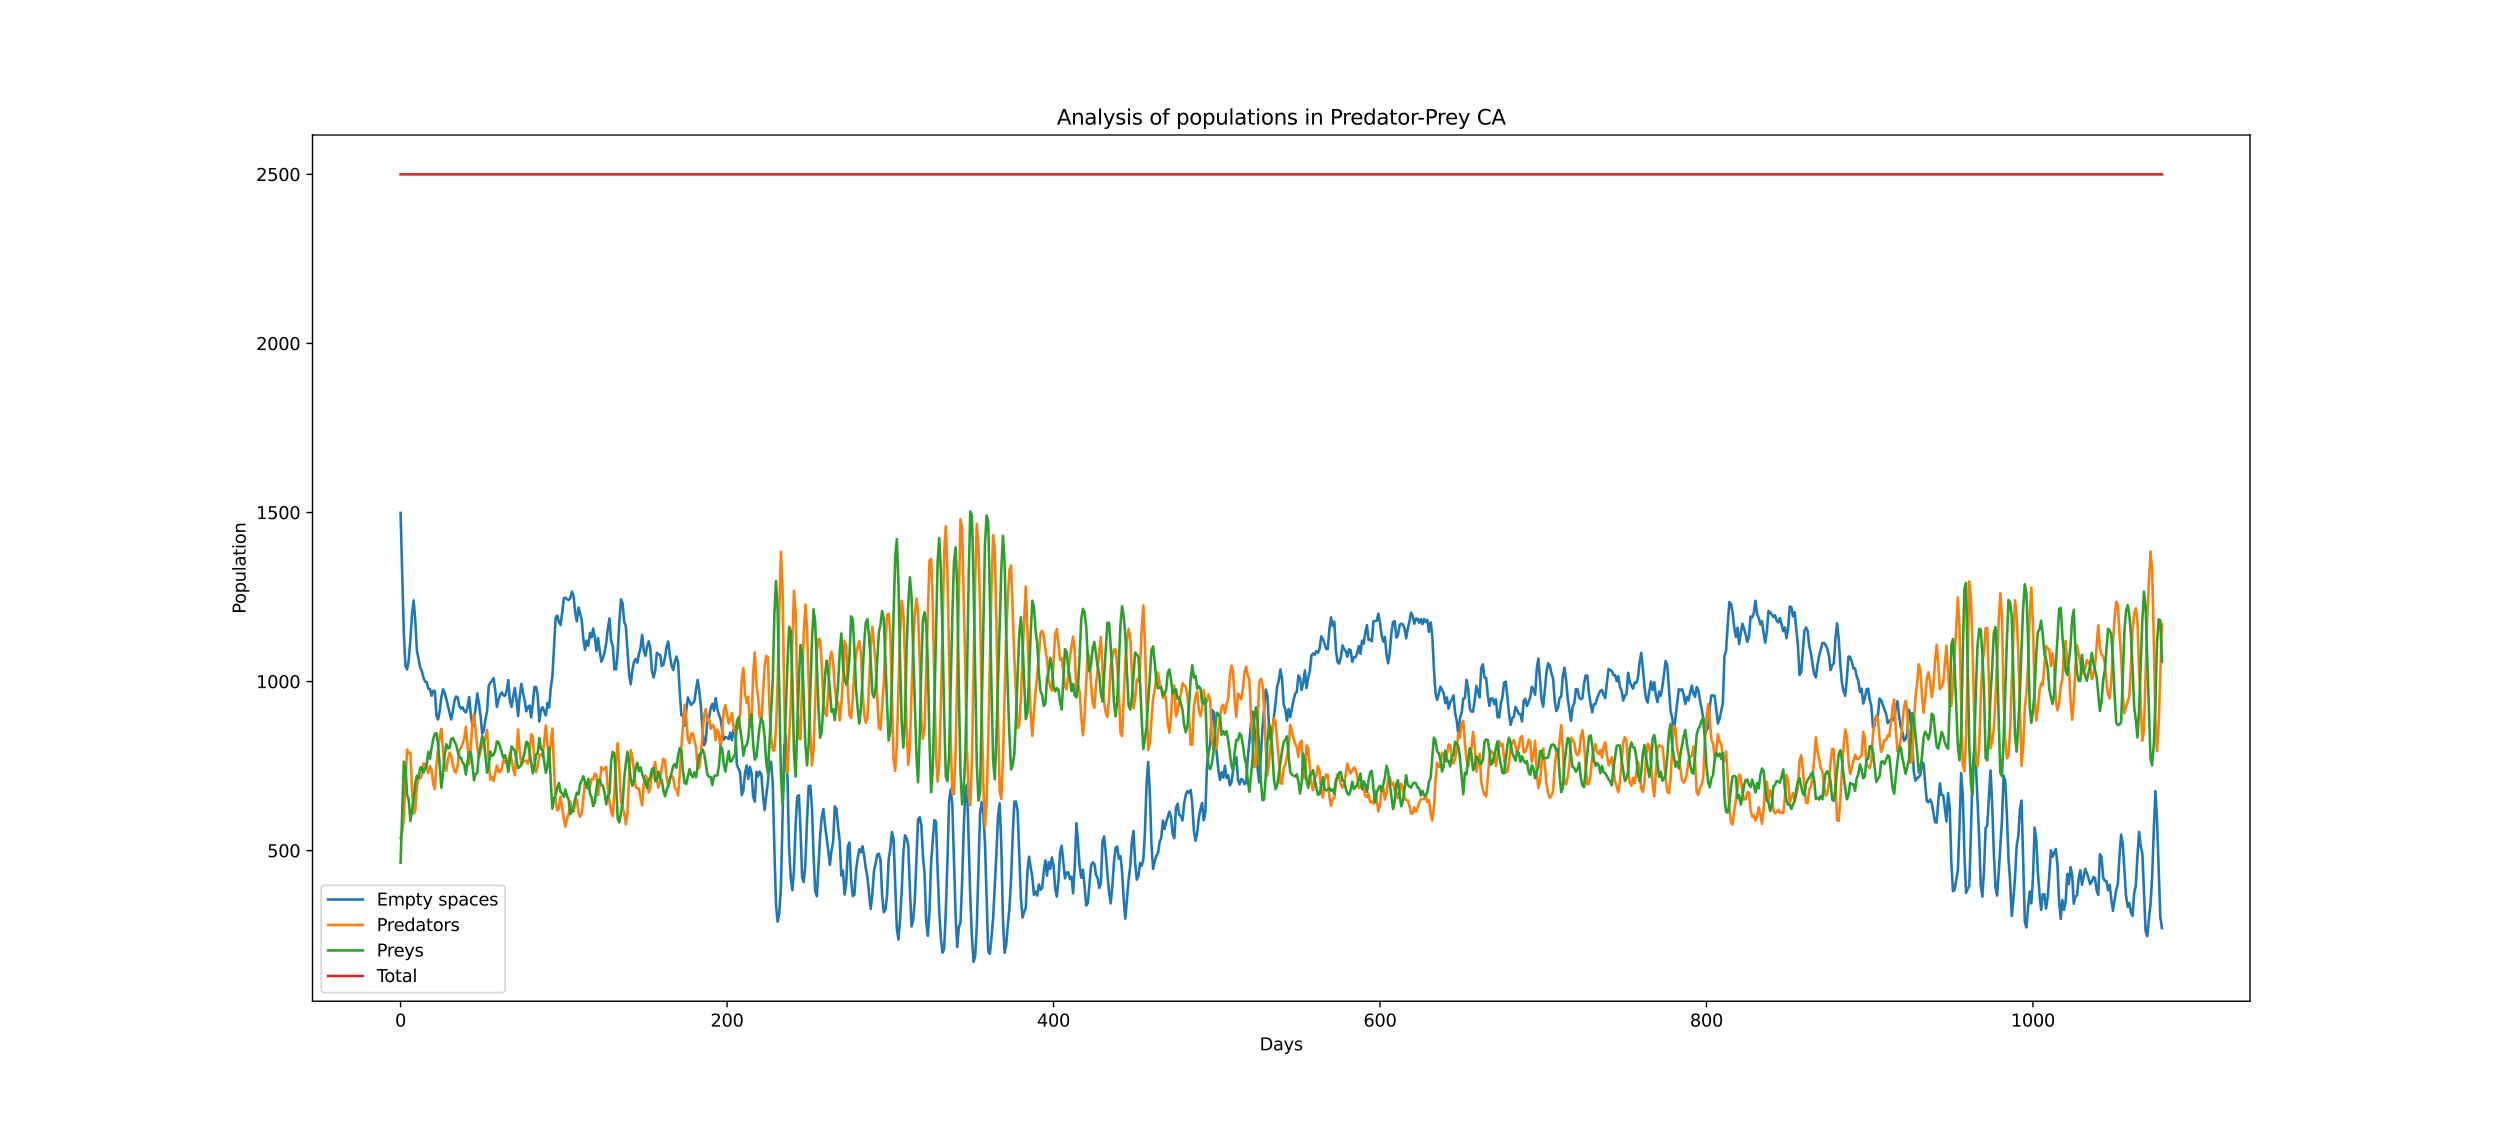 <?xml version="1.0" encoding="utf-8" standalone="no"?>
<!DOCTYPE svg PUBLIC "-//W3C//DTD SVG 1.1//EN"
  "http://www.w3.org/Graphics/SVG/1.1/DTD/svg11.dtd">
<svg xmlns:xlink="http://www.w3.org/1999/xlink" width="1440pt" height="648pt" viewBox="0 0 1440 648" xmlns="http://www.w3.org/2000/svg" version="1.1">
 <defs>
  <style type="text/css">*{stroke-linejoin: round; stroke-linecap: butt}</style>
 </defs>
 <g id="figure_1">
  <g id="patch_1">
   <path d="M 0 648 
L 1440 648 
L 1440 0 
L 0 0 
z
" style="fill: #ffffff"/>
  </g>
  <g id="axes_1">
   <g id="patch_2">
    <path d="M 180 576.72 
L 1296 576.72 
L 1296 77.76 
L 180 77.76 
z
" style="fill: #ffffff"/>
   </g>
   <g id="matplotlib.axis_1">
    <g id="xtick_1">
     <g id="line2d_1">
      <defs>
       <path id="m2a3769f39b" d="M 0 0 
L 0 3.5 
" style="stroke: #000000; stroke-width: 0.8"/>
      </defs>
      <g>
       <use xlink:href="#m2a3769f39b" x="230.727" y="576.72" style="stroke: #000000; stroke-width: 0.8"/>
      </g>
     </g>
     <g id="text_1">
      <!-- 0 -->
      <g transform="translate(227.546 591.318) scale(0.1 -0.1)">
       <defs>
        <path id="DejaVuSans-30" d="M 2034 4250 
Q 1547 4250 1301 3770 
Q 1056 3291 1056 2328 
Q 1056 1369 1301 889 
Q 1547 409 2034 409 
Q 2525 409 2770 889 
Q 3016 1369 3016 2328 
Q 3016 3291 2770 3770 
Q 2525 4250 2034 4250 
z
M 2034 4750 
Q 2819 4750 3233 4129 
Q 3647 3509 3647 2328 
Q 3647 1150 3233 529 
Q 2819 -91 2034 -91 
Q 1250 -91 836 529 
Q 422 1150 422 2328 
Q 422 3509 836 4129 
Q 1250 4750 2034 4750 
z
" transform="scale(0.016)"/>
       </defs>
       <use xlink:href="#DejaVuSans-30"/>
      </g>
     </g>
    </g>
    <g id="xtick_2">
     <g id="line2d_2">
      <g>
       <use xlink:href="#m2a3769f39b" x="418.78" y="576.72" style="stroke: #000000; stroke-width: 0.8"/>
      </g>
     </g>
     <g id="text_2">
      <!-- 200 -->
      <g transform="translate(409.236 591.318) scale(0.1 -0.1)">
       <defs>
        <path id="DejaVuSans-32" d="M 1228 531 
L 3431 531 
L 3431 0 
L 469 0 
L 469 531 
Q 828 903 1448 1529 
Q 2069 2156 2228 2338 
Q 2531 2678 2651 2914 
Q 2772 3150 2772 3378 
Q 2772 3750 2511 3984 
Q 2250 4219 1831 4219 
Q 1534 4219 1204 4116 
Q 875 4013 500 3803 
L 500 4441 
Q 881 4594 1212 4672 
Q 1544 4750 1819 4750 
Q 2544 4750 2975 4387 
Q 3406 4025 3406 3419 
Q 3406 3131 3298 2873 
Q 3191 2616 2906 2266 
Q 2828 2175 2409 1742 
Q 1991 1309 1228 531 
z
" transform="scale(0.016)"/>
       </defs>
       <use xlink:href="#DejaVuSans-32"/>
       <use xlink:href="#DejaVuSans-30" x="63.623"/>
       <use xlink:href="#DejaVuSans-30" x="127.246"/>
      </g>
     </g>
    </g>
    <g id="xtick_3">
     <g id="line2d_3">
      <g>
       <use xlink:href="#m2a3769f39b" x="606.833" y="576.72" style="stroke: #000000; stroke-width: 0.8"/>
      </g>
     </g>
     <g id="text_3">
      <!-- 400 -->
      <g transform="translate(597.289 591.318) scale(0.1 -0.1)">
       <defs>
        <path id="DejaVuSans-34" d="M 2419 4116 
L 825 1625 
L 2419 1625 
L 2419 4116 
z
M 2253 4666 
L 3047 4666 
L 3047 1625 
L 3713 1625 
L 3713 1100 
L 3047 1100 
L 3047 0 
L 2419 0 
L 2419 1100 
L 313 1100 
L 313 1709 
L 2253 4666 
z
" transform="scale(0.016)"/>
       </defs>
       <use xlink:href="#DejaVuSans-34"/>
       <use xlink:href="#DejaVuSans-30" x="63.623"/>
       <use xlink:href="#DejaVuSans-30" x="127.246"/>
      </g>
     </g>
    </g>
    <g id="xtick_4">
     <g id="line2d_4">
      <g>
       <use xlink:href="#m2a3769f39b" x="794.886" y="576.72" style="stroke: #000000; stroke-width: 0.8"/>
      </g>
     </g>
     <g id="text_4">
      <!-- 600 -->
      <g transform="translate(785.342 591.318) scale(0.1 -0.1)">
       <defs>
        <path id="DejaVuSans-36" d="M 2113 2584 
Q 1688 2584 1439 2293 
Q 1191 2003 1191 1497 
Q 1191 994 1439 701 
Q 1688 409 2113 409 
Q 2538 409 2786 701 
Q 3034 994 3034 1497 
Q 3034 2003 2786 2293 
Q 2538 2584 2113 2584 
z
M 3366 4563 
L 3366 3988 
Q 3128 4100 2886 4159 
Q 2644 4219 2406 4219 
Q 1781 4219 1451 3797 
Q 1122 3375 1075 2522 
Q 1259 2794 1537 2939 
Q 1816 3084 2150 3084 
Q 2853 3084 3261 2657 
Q 3669 2231 3669 1497 
Q 3669 778 3244 343 
Q 2819 -91 2113 -91 
Q 1303 -91 875 529 
Q 447 1150 447 2328 
Q 447 3434 972 4092 
Q 1497 4750 2381 4750 
Q 2619 4750 2861 4703 
Q 3103 4656 3366 4563 
z
" transform="scale(0.016)"/>
       </defs>
       <use xlink:href="#DejaVuSans-36"/>
       <use xlink:href="#DejaVuSans-30" x="63.623"/>
       <use xlink:href="#DejaVuSans-30" x="127.246"/>
      </g>
     </g>
    </g>
    <g id="xtick_5">
     <g id="line2d_5">
      <g>
       <use xlink:href="#m2a3769f39b" x="982.939" y="576.72" style="stroke: #000000; stroke-width: 0.8"/>
      </g>
     </g>
     <g id="text_5">
      <!-- 800 -->
      <g transform="translate(973.395 591.318) scale(0.1 -0.1)">
       <defs>
        <path id="DejaVuSans-38" d="M 2034 2216 
Q 1584 2216 1326 1975 
Q 1069 1734 1069 1313 
Q 1069 891 1326 650 
Q 1584 409 2034 409 
Q 2484 409 2743 651 
Q 3003 894 3003 1313 
Q 3003 1734 2745 1975 
Q 2488 2216 2034 2216 
z
M 1403 2484 
Q 997 2584 770 2862 
Q 544 3141 544 3541 
Q 544 4100 942 4425 
Q 1341 4750 2034 4750 
Q 2731 4750 3128 4425 
Q 3525 4100 3525 3541 
Q 3525 3141 3298 2862 
Q 3072 2584 2669 2484 
Q 3125 2378 3379 2068 
Q 3634 1759 3634 1313 
Q 3634 634 3220 271 
Q 2806 -91 2034 -91 
Q 1263 -91 848 271 
Q 434 634 434 1313 
Q 434 1759 690 2068 
Q 947 2378 1403 2484 
z
M 1172 3481 
Q 1172 3119 1398 2916 
Q 1625 2713 2034 2713 
Q 2441 2713 2670 2916 
Q 2900 3119 2900 3481 
Q 2900 3844 2670 4047 
Q 2441 4250 2034 4250 
Q 1625 4250 1398 4047 
Q 1172 3844 1172 3481 
z
" transform="scale(0.016)"/>
       </defs>
       <use xlink:href="#DejaVuSans-38"/>
       <use xlink:href="#DejaVuSans-30" x="63.623"/>
       <use xlink:href="#DejaVuSans-30" x="127.246"/>
      </g>
     </g>
    </g>
    <g id="xtick_6">
     <g id="line2d_6">
      <g>
       <use xlink:href="#m2a3769f39b" x="1170.992" y="576.72" style="stroke: #000000; stroke-width: 0.8"/>
      </g>
     </g>
     <g id="text_6">
      <!-- 1000 -->
      <g transform="translate(1158.267 591.318) scale(0.1 -0.1)">
       <defs>
        <path id="DejaVuSans-31" d="M 794 531 
L 1825 531 
L 1825 4091 
L 703 3866 
L 703 4441 
L 1819 4666 
L 2450 4666 
L 2450 531 
L 3481 531 
L 3481 0 
L 794 0 
L 794 531 
z
" transform="scale(0.016)"/>
       </defs>
       <use xlink:href="#DejaVuSans-31"/>
       <use xlink:href="#DejaVuSans-30" x="63.623"/>
       <use xlink:href="#DejaVuSans-30" x="127.246"/>
       <use xlink:href="#DejaVuSans-30" x="190.869"/>
      </g>
     </g>
    </g>
    <g id="text_7">
     <!-- Days -->
     <g transform="translate(725.522 604.997) scale(0.1 -0.1)">
      <defs>
       <path id="DejaVuSans-44" d="M 1259 4147 
L 1259 519 
L 2022 519 
Q 2988 519 3436 956 
Q 3884 1394 3884 2338 
Q 3884 3275 3436 3711 
Q 2988 4147 2022 4147 
L 1259 4147 
z
M 628 4666 
L 1925 4666 
Q 3281 4666 3915 4102 
Q 4550 3538 4550 2338 
Q 4550 1131 3912 565 
Q 3275 0 1925 0 
L 628 0 
L 628 4666 
z
" transform="scale(0.016)"/>
       <path id="DejaVuSans-61" d="M 2194 1759 
Q 1497 1759 1228 1600 
Q 959 1441 959 1056 
Q 959 750 1161 570 
Q 1363 391 1709 391 
Q 2188 391 2477 730 
Q 2766 1069 2766 1631 
L 2766 1759 
L 2194 1759 
z
M 3341 1997 
L 3341 0 
L 2766 0 
L 2766 531 
Q 2569 213 2275 61 
Q 1981 -91 1556 -91 
Q 1019 -91 701 211 
Q 384 513 384 1019 
Q 384 1609 779 1909 
Q 1175 2209 1959 2209 
L 2766 2209 
L 2766 2266 
Q 2766 2663 2505 2880 
Q 2244 3097 1772 3097 
Q 1472 3097 1187 3025 
Q 903 2953 641 2809 
L 641 3341 
Q 956 3463 1253 3523 
Q 1550 3584 1831 3584 
Q 2591 3584 2966 3190 
Q 3341 2797 3341 1997 
z
" transform="scale(0.016)"/>
       <path id="DejaVuSans-79" d="M 2059 -325 
Q 1816 -950 1584 -1140 
Q 1353 -1331 966 -1331 
L 506 -1331 
L 506 -850 
L 844 -850 
Q 1081 -850 1212 -737 
Q 1344 -625 1503 -206 
L 1606 56 
L 191 3500 
L 800 3500 
L 1894 763 
L 2988 3500 
L 3597 3500 
L 2059 -325 
z
" transform="scale(0.016)"/>
       <path id="DejaVuSans-73" d="M 2834 3397 
L 2834 2853 
Q 2591 2978 2328 3040 
Q 2066 3103 1784 3103 
Q 1356 3103 1142 2972 
Q 928 2841 928 2578 
Q 928 2378 1081 2264 
Q 1234 2150 1697 2047 
L 1894 2003 
Q 2506 1872 2764 1633 
Q 3022 1394 3022 966 
Q 3022 478 2636 193 
Q 2250 -91 1575 -91 
Q 1294 -91 989 -36 
Q 684 19 347 128 
L 347 722 
Q 666 556 975 473 
Q 1284 391 1588 391 
Q 1994 391 2212 530 
Q 2431 669 2431 922 
Q 2431 1156 2273 1281 
Q 2116 1406 1581 1522 
L 1381 1569 
Q 847 1681 609 1914 
Q 372 2147 372 2553 
Q 372 3047 722 3315 
Q 1072 3584 1716 3584 
Q 2034 3584 2315 3537 
Q 2597 3491 2834 3397 
z
" transform="scale(0.016)"/>
      </defs>
      <use xlink:href="#DejaVuSans-44"/>
      <use xlink:href="#DejaVuSans-61" x="77.002"/>
      <use xlink:href="#DejaVuSans-79" x="138.281"/>
      <use xlink:href="#DejaVuSans-73" x="197.461"/>
     </g>
    </g>
   </g>
   <g id="matplotlib.axis_2">
    <g id="ytick_1">
     <g id="line2d_7">
      <defs>
       <path id="m093e31acb2" d="M 0 0 
L -3.5 0 
" style="stroke: #000000; stroke-width: 0.8"/>
      </defs>
      <g>
       <use xlink:href="#m093e31acb2" x="180" y="489.963" style="stroke: #000000; stroke-width: 0.8"/>
      </g>
     </g>
     <g id="text_8">
      <!-- 500 -->
      <g transform="translate(153.912 493.763) scale(0.1 -0.1)">
       <defs>
        <path id="DejaVuSans-35" d="M 691 4666 
L 3169 4666 
L 3169 4134 
L 1269 4134 
L 1269 2991 
Q 1406 3038 1543 3061 
Q 1681 3084 1819 3084 
Q 2600 3084 3056 2656 
Q 3513 2228 3513 1497 
Q 3513 744 3044 326 
Q 2575 -91 1722 -91 
Q 1428 -91 1123 -41 
Q 819 9 494 109 
L 494 744 
Q 775 591 1075 516 
Q 1375 441 1709 441 
Q 2250 441 2565 725 
Q 2881 1009 2881 1497 
Q 2881 1984 2565 2268 
Q 2250 2553 1709 2553 
Q 1456 2553 1204 2497 
Q 953 2441 691 2322 
L 691 4666 
z
" transform="scale(0.016)"/>
       </defs>
       <use xlink:href="#DejaVuSans-35"/>
       <use xlink:href="#DejaVuSans-30" x="63.623"/>
       <use xlink:href="#DejaVuSans-30" x="127.246"/>
      </g>
     </g>
    </g>
    <g id="ytick_2">
     <g id="line2d_8">
      <g>
       <use xlink:href="#m093e31acb2" x="180" y="392.583" style="stroke: #000000; stroke-width: 0.8"/>
      </g>
     </g>
     <g id="text_9">
      <!-- 1000 -->
      <g transform="translate(147.55 396.382) scale(0.1 -0.1)">
       <use xlink:href="#DejaVuSans-31"/>
       <use xlink:href="#DejaVuSans-30" x="63.623"/>
       <use xlink:href="#DejaVuSans-30" x="127.246"/>
       <use xlink:href="#DejaVuSans-30" x="190.869"/>
      </g>
     </g>
    </g>
    <g id="ytick_3">
     <g id="line2d_9">
      <g>
       <use xlink:href="#m093e31acb2" x="180" y="295.202" style="stroke: #000000; stroke-width: 0.8"/>
      </g>
     </g>
     <g id="text_10">
      <!-- 1500 -->
      <g transform="translate(147.55 299.001) scale(0.1 -0.1)">
       <use xlink:href="#DejaVuSans-31"/>
       <use xlink:href="#DejaVuSans-35" x="63.623"/>
       <use xlink:href="#DejaVuSans-30" x="127.246"/>
       <use xlink:href="#DejaVuSans-30" x="190.869"/>
      </g>
     </g>
    </g>
    <g id="ytick_4">
     <g id="line2d_10">
      <g>
       <use xlink:href="#m093e31acb2" x="180" y="197.821" style="stroke: #000000; stroke-width: 0.8"/>
      </g>
     </g>
     <g id="text_11">
      <!-- 2000 -->
      <g transform="translate(147.55 201.62) scale(0.1 -0.1)">
       <use xlink:href="#DejaVuSans-32"/>
       <use xlink:href="#DejaVuSans-30" x="63.623"/>
       <use xlink:href="#DejaVuSans-30" x="127.246"/>
       <use xlink:href="#DejaVuSans-30" x="190.869"/>
      </g>
     </g>
    </g>
    <g id="ytick_5">
     <g id="line2d_11">
      <g>
       <use xlink:href="#m093e31acb2" x="180" y="100.44" style="stroke: #000000; stroke-width: 0.8"/>
      </g>
     </g>
     <g id="text_12">
      <!-- 2500 -->
      <g transform="translate(147.55 104.239) scale(0.1 -0.1)">
       <use xlink:href="#DejaVuSans-32"/>
       <use xlink:href="#DejaVuSans-35" x="63.623"/>
       <use xlink:href="#DejaVuSans-30" x="127.246"/>
       <use xlink:href="#DejaVuSans-30" x="190.869"/>
      </g>
     </g>
    </g>
    <g id="text_13">
     <!-- Population -->
     <g transform="translate(141.47 353.506) rotate(-90) scale(0.1 -0.1)">
      <defs>
       <path id="DejaVuSans-50" d="M 1259 4147 
L 1259 2394 
L 2053 2394 
Q 2494 2394 2734 2622 
Q 2975 2850 2975 3272 
Q 2975 3691 2734 3919 
Q 2494 4147 2053 4147 
L 1259 4147 
z
M 628 4666 
L 2053 4666 
Q 2838 4666 3239 4311 
Q 3641 3956 3641 3272 
Q 3641 2581 3239 2228 
Q 2838 1875 2053 1875 
L 1259 1875 
L 1259 0 
L 628 0 
L 628 4666 
z
" transform="scale(0.016)"/>
       <path id="DejaVuSans-6f" d="M 1959 3097 
Q 1497 3097 1228 2736 
Q 959 2375 959 1747 
Q 959 1119 1226 758 
Q 1494 397 1959 397 
Q 2419 397 2687 759 
Q 2956 1122 2956 1747 
Q 2956 2369 2687 2733 
Q 2419 3097 1959 3097 
z
M 1959 3584 
Q 2709 3584 3137 3096 
Q 3566 2609 3566 1747 
Q 3566 888 3137 398 
Q 2709 -91 1959 -91 
Q 1206 -91 779 398 
Q 353 888 353 1747 
Q 353 2609 779 3096 
Q 1206 3584 1959 3584 
z
" transform="scale(0.016)"/>
       <path id="DejaVuSans-70" d="M 1159 525 
L 1159 -1331 
L 581 -1331 
L 581 3500 
L 1159 3500 
L 1159 2969 
Q 1341 3281 1617 3432 
Q 1894 3584 2278 3584 
Q 2916 3584 3314 3078 
Q 3713 2572 3713 1747 
Q 3713 922 3314 415 
Q 2916 -91 2278 -91 
Q 1894 -91 1617 61 
Q 1341 213 1159 525 
z
M 3116 1747 
Q 3116 2381 2855 2742 
Q 2594 3103 2138 3103 
Q 1681 3103 1420 2742 
Q 1159 2381 1159 1747 
Q 1159 1113 1420 752 
Q 1681 391 2138 391 
Q 2594 391 2855 752 
Q 3116 1113 3116 1747 
z
" transform="scale(0.016)"/>
       <path id="DejaVuSans-75" d="M 544 1381 
L 544 3500 
L 1119 3500 
L 1119 1403 
Q 1119 906 1312 657 
Q 1506 409 1894 409 
Q 2359 409 2629 706 
Q 2900 1003 2900 1516 
L 2900 3500 
L 3475 3500 
L 3475 0 
L 2900 0 
L 2900 538 
Q 2691 219 2414 64 
Q 2138 -91 1772 -91 
Q 1169 -91 856 284 
Q 544 659 544 1381 
z
M 1991 3584 
L 1991 3584 
z
" transform="scale(0.016)"/>
       <path id="DejaVuSans-6c" d="M 603 4863 
L 1178 4863 
L 1178 0 
L 603 0 
L 603 4863 
z
" transform="scale(0.016)"/>
       <path id="DejaVuSans-74" d="M 1172 4494 
L 1172 3500 
L 2356 3500 
L 2356 3053 
L 1172 3053 
L 1172 1153 
Q 1172 725 1289 603 
Q 1406 481 1766 481 
L 2356 481 
L 2356 0 
L 1766 0 
Q 1100 0 847 248 
Q 594 497 594 1153 
L 594 3053 
L 172 3053 
L 172 3500 
L 594 3500 
L 594 4494 
L 1172 4494 
z
" transform="scale(0.016)"/>
       <path id="DejaVuSans-69" d="M 603 3500 
L 1178 3500 
L 1178 0 
L 603 0 
L 603 3500 
z
M 603 4863 
L 1178 4863 
L 1178 4134 
L 603 4134 
L 603 4863 
z
" transform="scale(0.016)"/>
       <path id="DejaVuSans-6e" d="M 3513 2113 
L 3513 0 
L 2938 0 
L 2938 2094 
Q 2938 2591 2744 2837 
Q 2550 3084 2163 3084 
Q 1697 3084 1428 2787 
Q 1159 2491 1159 1978 
L 1159 0 
L 581 0 
L 581 3500 
L 1159 3500 
L 1159 2956 
Q 1366 3272 1645 3428 
Q 1925 3584 2291 3584 
Q 2894 3584 3203 3211 
Q 3513 2838 3513 2113 
z
" transform="scale(0.016)"/>
      </defs>
      <use xlink:href="#DejaVuSans-50"/>
      <use xlink:href="#DejaVuSans-6f" x="56.678"/>
      <use xlink:href="#DejaVuSans-70" x="117.859"/>
      <use xlink:href="#DejaVuSans-75" x="181.336"/>
      <use xlink:href="#DejaVuSans-6c" x="244.715"/>
      <use xlink:href="#DejaVuSans-61" x="272.498"/>
      <use xlink:href="#DejaVuSans-74" x="333.777"/>
      <use xlink:href="#DejaVuSans-69" x="372.986"/>
      <use xlink:href="#DejaVuSans-6f" x="400.77"/>
      <use xlink:href="#DejaVuSans-6e" x="461.951"/>
     </g>
    </g>
   </g>
   <g id="line2d_12">
    <path d="M 230.727 295.396 
L 232.608 365.121 
L 233.548 383.624 
L 234.488 385.571 
L 235.429 380.313 
L 236.369 368.627 
L 237.309 354.02 
L 238.249 345.84 
L 239.19 357.136 
L 240.13 374.859 
L 241.07 379.339 
L 242.01 384.597 
L 242.951 386.35 
L 243.891 390.245 
L 244.831 392.583 
L 245.772 392.777 
L 246.712 396.673 
L 247.652 396.867 
L 248.592 400.763 
L 249.533 397.841 
L 250.473 398.036 
L 251.413 412.253 
L 252.353 414.396 
L 253.294 409.332 
L 254.234 401.542 
L 255.174 397.062 
L 256.114 399.01 
L 257.055 402.515 
L 259.875 414.396 
L 260.816 409.722 
L 261.756 403.684 
L 262.696 401.152 
L 263.637 401.736 
L 264.577 406.8 
L 265.517 408.163 
L 266.457 407.384 
L 267.398 409.527 
L 268.338 410.306 
L 269.278 407.579 
L 270.218 401.542 
L 271.159 411.085 
L 272.099 418.291 
L 273.039 414.201 
L 273.979 407.774 
L 274.92 399.399 
L 275.86 405.047 
L 276.8 412.448 
L 277.74 422.576 
L 278.681 421.018 
L 279.621 414.201 
L 280.561 409.722 
L 281.502 395.114 
L 282.442 393.167 
L 283.382 392.193 
L 284.322 390.635 
L 285.263 397.646 
L 286.203 407.19 
L 287.143 403.1 
L 288.083 400.178 
L 289.024 398.815 
L 289.964 400.568 
L 290.904 400.763 
L 291.844 398.036 
L 292.785 391.804 
L 293.725 404.073 
L 294.665 407.19 
L 295.606 400.957 
L 296.546 396.283 
L 297.486 403.1 
L 298.426 412.448 
L 299.367 400.763 
L 300.307 393.946 
L 301.247 399.204 
L 302.187 403.294 
L 303.128 409.722 
L 304.068 407.19 
L 305.008 406.411 
L 305.948 413.227 
L 306.889 405.437 
L 307.829 395.699 
L 308.769 395.699 
L 309.709 400.568 
L 310.65 415.564 
L 311.59 408.748 
L 312.53 407.384 
L 313.471 409.916 
L 314.411 412.059 
L 315.351 404.853 
L 316.291 407.579 
L 317.232 396.283 
L 318.172 389.661 
L 320.052 355.773 
L 320.993 354.604 
L 321.933 358.304 
L 322.873 360.057 
L 323.813 352.851 
L 324.754 344.671 
L 325.694 344.282 
L 326.634 345.061 
L 327.575 345.645 
L 328.515 344.476 
L 329.455 340.776 
L 330.395 343.308 
L 331.336 353.241 
L 332.276 357.915 
L 333.216 349.93 
L 334.156 353.241 
L 335.097 357.525 
L 336.037 368.237 
L 336.977 374.275 
L 337.917 369.016 
L 338.858 371.938 
L 339.798 364.537 
L 340.738 367.069 
L 341.678 362.005 
L 342.619 367.264 
L 343.559 374.859 
L 344.499 367.458 
L 345.44 375.054 
L 346.38 381.092 
L 347.32 378.949 
L 348.26 375.638 
L 349.201 370.185 
L 350.141 361.81 
L 351.081 356.162 
L 352.021 369.211 
L 352.962 371.938 
L 353.902 385.571 
L 354.842 385.571 
L 355.782 375.638 
L 356.723 358.499 
L 357.663 345.255 
L 358.603 347.398 
L 359.544 358.11 
L 360.484 360.642 
L 362.364 388.298 
L 363.305 394.141 
L 364.245 386.155 
L 365.185 381.092 
L 366.125 379.534 
L 367.066 381.676 
L 368.006 376.807 
L 368.946 373.106 
L 369.886 365.705 
L 370.827 374.859 
L 371.767 377.781 
L 372.707 372.522 
L 373.647 369.406 
L 374.588 373.301 
L 375.528 386.74 
L 376.468 390.245 
L 377.409 386.155 
L 378.349 376.028 
L 379.289 377.002 
L 380.229 377.196 
L 381.17 383.624 
L 382.11 382.844 
L 383.05 378.56 
L 383.99 372.327 
L 384.931 369.601 
L 385.871 377.781 
L 386.811 383.234 
L 387.751 385.961 
L 388.692 381.286 
L 389.632 378.17 
L 390.572 381.481 
L 391.513 398.231 
L 392.453 411.864 
L 393.393 412.253 
L 394.333 418.096 
L 395.274 409.332 
L 396.214 401.736 
L 397.154 404.073 
L 398.094 406.021 
L 399.035 405.047 
L 399.975 403.879 
L 400.915 397.062 
L 401.855 391.609 
L 402.796 398.036 
L 403.736 406.8 
L 404.676 421.018 
L 405.616 429.198 
L 406.557 426.666 
L 407.497 413.422 
L 408.437 413.422 
L 409.378 407.774 
L 410.318 405.437 
L 411.258 409.332 
L 412.198 402.126 
L 413.139 408.163 
L 414.079 411.474 
L 415.019 414.006 
L 415.959 420.628 
L 416.9 426.082 
L 417.84 424.523 
L 418.78 424.913 
L 419.72 425.692 
L 420.661 421.992 
L 421.601 426.276 
L 422.541 420.044 
L 423.482 418.486 
L 424.422 440.494 
L 426.302 444.973 
L 427.243 458.022 
L 428.183 455.101 
L 429.123 445.363 
L 430.063 440.883 
L 431.004 448.674 
L 431.944 441.662 
L 432.884 445.363 
L 433.824 458.802 
L 434.765 461.723 
L 435.705 444.584 
L 436.645 447.116 
L 437.585 444.389 
L 438.526 445.947 
L 439.466 458.412 
L 440.406 466.592 
L 441.347 458.217 
L 442.287 451.011 
L 443.227 439.715 
L 444.167 438.741 
L 445.108 451.206 
L 446.048 488.99 
L 446.988 521.32 
L 447.928 530.863 
L 448.869 526.189 
L 449.809 510.998 
L 451.689 430.756 
L 452.63 423.355 
L 453.57 446.921 
L 454.51 488.405 
L 455.451 505.155 
L 456.391 512.751 
L 457.331 501.649 
L 458.271 474.967 
L 459.212 458.996 
L 460.152 458.022 
L 461.092 477.693 
L 462.032 505.544 
L 462.973 508.076 
L 463.913 497.754 
L 464.853 472.24 
L 465.793 452.764 
L 466.734 452.569 
L 467.674 464.644 
L 468.614 492.69 
L 469.554 513.335 
L 470.495 516.256 
L 472.375 481.783 
L 473.316 470.682 
L 474.256 466.008 
L 475.196 475.162 
L 477.077 489.963 
L 478.017 498.143 
L 478.957 489.769 
L 479.897 484.9 
L 480.838 464.45 
L 481.778 466.008 
L 482.718 476.33 
L 483.658 484.121 
L 484.599 504.376 
L 485.539 501.454 
L 486.479 515.282 
L 487.419 508.855 
L 488.36 487.431 
L 489.3 485.289 
L 490.24 506.518 
L 491.181 516.061 
L 492.121 515.477 
L 493.061 501.26 
L 494.001 494.443 
L 494.942 489.184 
L 495.882 490.937 
L 496.822 487.431 
L 497.762 493.08 
L 498.703 500.286 
L 499.643 505.155 
L 500.583 514.893 
L 501.523 523.462 
L 502.464 515.088 
L 503.404 501.649 
L 504.344 497.364 
L 505.285 492.301 
L 506.225 491.716 
L 507.165 495.222 
L 508.105 515.867 
L 509.046 525.41 
L 509.986 524.047 
L 510.926 516.061 
L 511.866 495.222 
L 512.807 488.99 
L 513.747 479.252 
L 514.687 483.147 
L 516.568 534.953 
L 517.508 541.186 
L 518.448 529.5 
L 519.388 513.14 
L 520.329 491.327 
L 521.269 481.199 
L 522.209 482.757 
L 523.15 486.652 
L 524.09 512.166 
L 525.03 533.59 
L 525.97 530.084 
L 526.911 518.983 
L 528.791 472.045 
L 529.731 470.682 
L 530.672 475.162 
L 531.612 492.885 
L 532.552 503.207 
L 533.492 530.669 
L 534.433 539.043 
L 535.373 525.215 
L 536.313 496.975 
L 538.194 472.435 
L 539.134 473.214 
L 540.074 501.454 
L 541.015 525.41 
L 541.955 540.407 
L 542.895 548.781 
L 543.835 546.444 
L 544.776 524.826 
L 545.716 496.001 
L 546.656 461.723 
L 547.596 454.712 
L 548.537 463.281 
L 550.417 527.163 
L 551.357 545.47 
L 552.298 534.174 
L 553.238 531.253 
L 554.178 508.466 
L 555.119 476.914 
L 556.059 454.712 
L 556.999 451.985 
L 558.88 516.646 
L 559.82 539.433 
L 560.76 554.04 
L 561.7 550.729 
L 562.641 533.006 
L 564.521 468.345 
L 565.461 461.918 
L 566.402 468.54 
L 567.342 485.679 
L 569.223 548.197 
L 570.163 549.366 
L 571.103 540.212 
L 572.043 528.721 
L 573.924 491.716 
L 574.864 469.708 
L 575.804 462.697 
L 576.745 486.652 
L 577.685 529.111 
L 578.625 548.781 
L 579.565 544.302 
L 580.506 532.811 
L 581.446 523.073 
L 582.386 506.129 
L 583.326 481.004 
L 584.267 461.723 
L 585.207 461.723 
L 586.147 467.176 
L 588.028 516.841 
L 588.968 528.526 
L 589.908 525.215 
L 590.849 523.073 
L 591.789 501.844 
L 592.729 493.469 
L 593.669 499.701 
L 594.61 505.155 
L 595.55 515.477 
L 596.49 513.53 
L 597.43 515.867 
L 598.371 509.44 
L 599.311 512.556 
L 600.251 511.387 
L 601.192 502.233 
L 602.132 495.611 
L 603.072 504.376 
L 604.012 496.585 
L 604.953 500.481 
L 605.893 493.859 
L 606.833 498.338 
L 607.773 511.582 
L 608.714 516.451 
L 609.654 507.492 
L 610.594 490.937 
L 611.534 487.237 
L 613.415 505.934 
L 614.355 502.623 
L 615.295 502.428 
L 616.236 506.323 
L 617.176 504.96 
L 618.116 514.503 
L 619.057 499.312 
L 619.997 474.188 
L 620.937 485.094 
L 621.877 499.312 
L 622.818 505.544 
L 623.758 500.87 
L 624.698 510.024 
L 625.638 521.515 
L 626.579 520.346 
L 628.459 498.338 
L 629.399 496.78 
L 630.34 497.559 
L 631.28 503.791 
L 632.22 505.739 
L 633.161 511.387 
L 634.101 508.855 
L 635.041 484.705 
L 635.981 481.783 
L 636.922 491.327 
L 637.862 503.402 
L 638.802 513.724 
L 639.742 520.346 
L 640.683 510.803 
L 641.623 496.78 
L 642.563 488.405 
L 643.503 487.626 
L 644.444 494.638 
L 645.384 493.08 
L 646.324 502.039 
L 647.264 518.593 
L 648.205 529.111 
L 650.085 506.518 
L 651.026 498.922 
L 651.966 484.705 
L 652.906 478.667 
L 653.846 496.975 
L 654.787 506.713 
L 655.727 504.571 
L 656.667 497.17 
L 657.607 498.728 
L 658.548 495.027 
L 659.488 479.252 
L 660.428 451.401 
L 661.368 438.936 
L 662.309 457.438 
L 663.249 486.458 
L 664.189 500.481 
L 665.129 496.196 
L 666.07 492.885 
L 667.01 491.327 
L 667.95 484.9 
L 668.891 482.562 
L 669.831 472.63 
L 670.771 477.499 
L 671.711 473.603 
L 673.592 467.566 
L 674.532 470.877 
L 675.472 480.42 
L 676.413 482.757 
L 677.353 465.423 
L 678.293 462.892 
L 679.233 469.319 
L 680.174 469.903 
L 681.114 472.63 
L 682.054 462.892 
L 682.995 457.828 
L 683.935 455.685 
L 684.875 456.659 
L 685.815 455.101 
L 686.756 463.086 
L 687.696 478.472 
L 688.636 484.315 
L 689.576 480.031 
L 690.517 471.072 
L 691.457 466.202 
L 692.397 462.502 
L 693.337 472.435 
L 694.278 467.955 
L 695.218 441.273 
L 696.158 433.093 
L 697.098 428.613 
L 698.039 408.943 
L 698.979 409.916 
L 699.919 423.16 
L 700.86 434.262 
L 701.8 443.805 
L 702.74 449.258 
L 703.68 444.779 
L 704.621 447.895 
L 705.561 441.078 
L 706.501 448.09 
L 707.441 446.532 
L 708.382 452.374 
L 709.322 450.622 
L 710.262 443.61 
L 711.202 438.546 
L 712.143 436.209 
L 713.083 449.258 
L 714.023 451.79 
L 714.964 448.674 
L 715.904 449.258 
L 716.844 451.595 
L 717.784 451.011 
L 718.725 436.209 
L 719.665 427.25 
L 720.605 416.149 
L 721.545 409.916 
L 722.486 419.07 
L 723.426 426.861 
L 724.366 442.442 
L 725.306 450.622 
L 727.187 419.849 
L 728.127 407.774 
L 729.067 397.257 
L 730.008 400.373 
L 730.948 418.291 
L 731.888 426.082 
L 732.829 421.018 
L 734.709 404.853 
L 735.649 395.504 
L 736.59 391.998 
L 737.53 385.571 
L 738.47 391.219 
L 739.41 405.826 
L 740.351 408.553 
L 741.291 415.175 
L 742.231 408.358 
L 743.171 413.033 
L 745.052 403.294 
L 745.992 399.594 
L 746.933 398.62 
L 747.873 389.077 
L 748.813 390.44 
L 749.753 397.452 
L 750.694 392.972 
L 751.634 386.155 
L 752.574 396.283 
L 753.514 390.44 
L 754.455 386.545 
L 755.395 377.586 
L 756.335 376.417 
L 757.275 377.196 
L 758.216 375.054 
L 759.156 376.028 
L 760.096 373.496 
L 761.036 366.484 
L 761.977 368.043 
L 763.857 373.691 
L 764.798 373.885 
L 765.738 362.2 
L 766.678 355.578 
L 767.618 360.447 
L 768.559 358.11 
L 769.499 374.859 
L 770.439 381.286 
L 771.379 382.26 
L 772.32 378.56 
L 773.26 371.743 
L 774.2 373.885 
L 775.14 375.054 
L 776.081 378.17 
L 777.021 374.08 
L 777.961 374.47 
L 778.902 381.286 
L 779.842 378.56 
L 780.782 378.56 
L 781.722 376.223 
L 782.663 372.133 
L 783.603 376.612 
L 784.543 369.016 
L 785.483 370.769 
L 786.424 364.342 
L 787.364 360.057 
L 788.304 368.627 
L 789.244 368.237 
L 790.185 369.406 
L 791.125 357.72 
L 792.065 357.72 
L 793.005 357.525 
L 793.946 353.435 
L 794.886 358.889 
L 795.826 365.9 
L 796.767 369.601 
L 797.707 366.874 
L 798.647 377.002 
L 799.587 382.065 
L 800.528 375.444 
L 801.468 364.342 
L 802.408 358.304 
L 803.348 357.72 
L 804.289 367.264 
L 805.229 365.9 
L 806.169 360.057 
L 807.109 359.278 
L 808.05 359.668 
L 808.99 361.81 
L 809.93 367.653 
L 810.871 362.2 
L 811.811 358.11 
L 812.751 352.851 
L 813.691 354.799 
L 814.632 359.278 
L 815.572 356.357 
L 816.512 356.357 
L 817.452 358.694 
L 818.393 356.552 
L 819.333 359.473 
L 820.273 356.552 
L 821.213 358.304 
L 822.154 357.136 
L 823.094 363.953 
L 824.034 358.499 
L 824.974 365.9 
L 825.915 384.792 
L 826.855 399.399 
L 827.795 403.1 
L 828.736 399.594 
L 829.676 395.504 
L 831.556 399.204 
L 832.497 405.047 
L 833.437 401.736 
L 834.377 408.163 
L 835.317 404.463 
L 836.258 402.905 
L 837.198 400.568 
L 838.138 410.695 
L 839.078 415.175 
L 840.019 423.16 
L 840.959 413.422 
L 841.899 410.695 
L 842.839 402.515 
L 843.78 401.931 
L 844.72 391.609 
L 845.66 396.673 
L 846.601 408.163 
L 847.541 409.916 
L 848.481 409.916 
L 849.421 403.684 
L 850.362 395.114 
L 851.302 398.231 
L 852.242 401.736 
L 853.182 384.987 
L 854.123 382.65 
L 855.063 390.245 
L 856.003 390.44 
L 856.943 400.373 
L 857.884 406.605 
L 858.824 402.321 
L 859.764 402.321 
L 860.705 405.632 
L 861.645 402.71 
L 862.585 413.033 
L 863.525 413.227 
L 864.466 405.242 
L 865.406 401.542 
L 866.346 393.167 
L 867.286 392.583 
L 868.227 401.152 
L 869.167 410.89 
L 870.107 417.512 
L 871.047 413.617 
L 871.988 412.838 
L 872.928 407.19 
L 873.868 408.943 
L 874.808 411.085 
L 875.749 411.474 
L 876.689 415.564 
L 877.629 403.684 
L 878.57 402.515 
L 879.51 406.605 
L 880.45 404.463 
L 881.39 401.736 
L 882.331 395.504 
L 883.271 397.452 
L 884.211 400.178 
L 885.151 385.571 
L 886.092 379.339 
L 887.972 403.294 
L 888.912 406.995 
L 890.793 386.934 
L 891.733 382.065 
L 892.674 383.429 
L 893.614 387.714 
L 894.554 390.83 
L 895.494 403.294 
L 896.435 409.527 
L 897.375 407.774 
L 898.315 402.126 
L 899.255 401.152 
L 900.196 389.466 
L 901.136 384.597 
L 902.076 391.804 
L 903.016 402.515 
L 904.897 415.175 
L 905.837 407.19 
L 906.777 405.047 
L 907.718 396.867 
L 908.658 397.062 
L 909.598 401.931 
L 910.539 402.71 
L 911.479 402.126 
L 912.419 393.751 
L 913.359 389.077 
L 914.3 389.272 
L 915.24 399.399 
L 916.18 405.437 
L 917.12 410.306 
L 918.061 405.632 
L 919.001 405.437 
L 919.941 402.321 
L 920.881 399.789 
L 921.822 397.841 
L 922.762 397.452 
L 923.702 400.373 
L 924.643 402.126 
L 925.583 393.167 
L 926.523 385.376 
L 928.404 386.545 
L 929.344 388.882 
L 930.284 388.882 
L 931.224 392.388 
L 932.165 389.466 
L 933.105 395.699 
L 934.045 397.841 
L 934.985 403.489 
L 935.926 400.763 
L 936.866 399.789 
L 937.806 387.519 
L 938.746 392.777 
L 939.687 394.92 
L 940.627 396.673 
L 941.567 393.167 
L 942.508 393.362 
L 943.448 390.44 
L 944.388 381.871 
L 945.328 376.028 
L 946.269 384.792 
L 947.209 395.504 
L 948.149 402.321 
L 949.089 404.658 
L 950.03 398.036 
L 950.97 392.583 
L 951.91 397.452 
L 952.85 392.972 
L 953.791 400.763 
L 954.731 404.463 
L 955.671 398.425 
L 956.612 400.763 
L 957.552 395.309 
L 959.432 380.702 
L 960.373 383.429 
L 962.253 409.722 
L 963.193 413.422 
L 964.134 421.602 
L 966.954 397.062 
L 967.895 397.646 
L 968.835 396.867 
L 969.775 400.178 
L 970.715 405.437 
L 971.656 401.347 
L 972.596 403.489 
L 973.536 398.62 
L 974.477 394.92 
L 975.417 399.594 
L 976.357 401.347 
L 977.297 395.699 
L 978.238 397.452 
L 979.178 403.294 
L 980.118 407.969 
L 981.058 413.812 
L 981.999 423.355 
L 982.939 420.628 
L 983.879 419.07 
L 984.819 407.19 
L 985.76 400.568 
L 986.7 400.568 
L 987.64 400.763 
L 989.521 416.733 
L 990.461 414.006 
L 992.342 405.047 
L 993.282 377.975 
L 994.222 374.664 
L 995.162 359.863 
L 996.103 346.814 
L 997.043 347.787 
L 997.983 352.851 
L 998.923 361.421 
L 999.864 366.874 
L 1000.804 361.615 
L 1001.744 370.964 
L 1002.684 364.537 
L 1003.625 359.278 
L 1004.565 362.2 
L 1005.505 365.511 
L 1006.446 369.795 
L 1007.386 366.679 
L 1008.326 355.188 
L 1009.266 355.578 
L 1010.207 353.046 
L 1011.147 346.035 
L 1012.087 353.825 
L 1013.027 355.967 
L 1013.968 359.668 
L 1014.908 357.915 
L 1015.848 364.732 
L 1016.788 370.185 
L 1017.729 363.368 
L 1018.669 351.877 
L 1019.609 352.656 
L 1021.49 355.383 
L 1022.43 354.409 
L 1023.37 357.525 
L 1024.311 358.499 
L 1025.251 355.967 
L 1027.131 363.563 
L 1028.072 361.421 
L 1029.012 367.653 
L 1029.952 362.005 
L 1030.892 349.345 
L 1031.833 349.735 
L 1032.773 354.994 
L 1033.713 352.656 
L 1035.594 371.743 
L 1036.534 388.882 
L 1037.474 387.129 
L 1039.355 363.174 
L 1040.295 361.421 
L 1041.235 363.563 
L 1042.176 372.327 
L 1043.116 376.223 
L 1044.056 382.844 
L 1044.996 388.298 
L 1045.937 390.245 
L 1046.877 383.039 
L 1047.817 377.586 
L 1048.757 374.275 
L 1049.698 370.38 
L 1050.638 370.38 
L 1051.578 371.548 
L 1052.518 373.691 
L 1053.459 377.586 
L 1054.399 385.961 
L 1055.339 383.234 
L 1056.28 382.065 
L 1057.22 367.848 
L 1058.16 359.084 
L 1059.1 367.848 
L 1060.041 383.039 
L 1060.981 393.556 
L 1061.921 398.231 
L 1062.861 400.763 
L 1063.802 390.44 
L 1064.742 378.17 
L 1065.682 378.365 
L 1066.622 381.092 
L 1067.563 384.987 
L 1068.503 384.987 
L 1069.443 389.661 
L 1070.384 391.998 
L 1071.324 398.62 
L 1072.264 396.673 
L 1073.204 405.242 
L 1074.145 402.321 
L 1075.085 397.257 
L 1076.025 396.673 
L 1076.965 402.905 
L 1077.906 406.8 
L 1078.846 419.07 
L 1079.786 417.707 
L 1080.726 412.448 
L 1081.667 412.253 
L 1082.607 402.321 
L 1083.547 403.294 
L 1085.428 408.748 
L 1086.368 411.085 
L 1087.308 416.538 
L 1088.249 415.175 
L 1089.189 414.396 
L 1090.129 414.006 
L 1091.069 414.98 
L 1092.01 406.995 
L 1092.95 403.879 
L 1093.89 412.448 
L 1094.83 418.681 
L 1095.771 421.602 
L 1096.711 426.666 
L 1097.651 425.692 
L 1098.591 422.186 
L 1099.532 408.748 
L 1100.472 412.059 
L 1101.412 426.471 
L 1102.353 444.389 
L 1103.293 449.648 
L 1104.233 448.284 
L 1105.173 447.505 
L 1106.114 446.532 
L 1107.054 438.936 
L 1107.994 439.91 
L 1108.934 451.595 
L 1109.875 461.528 
L 1110.815 462.112 
L 1111.755 460.554 
L 1112.695 462.502 
L 1114.576 473.603 
L 1115.516 473.798 
L 1116.456 461.723 
L 1117.397 451.206 
L 1118.337 458.022 
L 1119.277 458.022 
L 1121.158 473.019 
L 1122.098 456.854 
L 1123.038 465.229 
L 1123.979 496.975 
L 1124.919 513.335 
L 1125.859 512.556 
L 1127.74 501.065 
L 1128.68 475.746 
L 1129.62 445.363 
L 1130.56 457.828 
L 1131.501 491.911 
L 1132.441 514.309 
L 1133.381 511.971 
L 1134.322 510.219 
L 1135.262 479.252 
L 1136.202 443.221 
L 1137.142 432.898 
L 1138.083 439.715 
L 1139.963 481.589 
L 1140.903 509.634 
L 1141.844 516.451 
L 1142.784 501.649 
L 1143.724 476.72 
L 1144.664 475.551 
L 1146.545 443.805 
L 1147.485 463.086 
L 1148.425 490.742 
L 1149.366 510.803 
L 1150.306 515.867 
L 1151.246 502.818 
L 1153.127 472.63 
L 1154.067 446.726 
L 1155.007 449.842 
L 1155.948 468.929 
L 1156.888 494.053 
L 1157.828 507.687 
L 1158.768 527.552 
L 1159.709 518.009 
L 1160.649 505.544 
L 1161.589 487.431 
L 1162.529 481.589 
L 1163.47 466.008 
L 1164.41 461.139 
L 1166.291 531.058 
L 1167.231 534.174 
L 1168.171 522.683 
L 1169.111 513.53 
L 1170.052 520.346 
L 1170.992 505.739 
L 1171.932 476.72 
L 1172.872 483.147 
L 1173.813 502.623 
L 1174.753 514.893 
L 1175.693 524.047 
L 1176.633 515.088 
L 1177.574 515.088 
L 1178.514 523.268 
L 1179.454 517.035 
L 1180.394 504.181 
L 1181.335 489.769 
L 1182.275 493.469 
L 1184.156 488.99 
L 1185.096 498.338 
L 1186.036 518.983 
L 1186.976 529.305 
L 1187.917 518.399 
L 1188.857 524.047 
L 1189.797 519.567 
L 1190.737 503.402 
L 1191.678 509.245 
L 1192.618 499.507 
L 1193.558 503.986 
L 1194.498 520.541 
L 1195.439 516.451 
L 1196.379 515.672 
L 1197.319 506.129 
L 1198.259 501.26 
L 1199.2 509.634 
L 1201.08 500.481 
L 1202.021 502.818 
L 1202.961 505.739 
L 1203.901 509.245 
L 1204.841 507.881 
L 1205.782 505.155 
L 1206.722 505.739 
L 1207.662 512.751 
L 1208.602 515.477 
L 1209.543 492.106 
L 1210.483 493.664 
L 1211.423 505.544 
L 1212.363 507.297 
L 1213.304 507.492 
L 1214.244 512.751 
L 1215.184 509.634 
L 1216.125 518.204 
L 1217.065 524.631 
L 1218.945 512.361 
L 1219.886 509.245 
L 1220.826 492.885 
L 1221.766 480.81 
L 1222.706 485.873 
L 1224.587 516.061 
L 1225.527 522.294 
L 1226.467 520.151 
L 1227.408 525.41 
L 1228.348 527.552 
L 1229.288 514.503 
L 1230.228 510.219 
L 1231.169 492.885 
L 1232.109 479.252 
L 1233.049 487.431 
L 1233.99 491.521 
L 1235.87 536.317 
L 1236.81 539.238 
L 1237.751 529.305 
L 1238.691 520.736 
L 1239.631 505.35 
L 1240.571 478.278 
L 1241.512 455.685 
L 1242.452 472.435 
L 1244.332 528.137 
L 1245.273 534.564 
L 1245.273 534.564 
" clip-path="url(#pf4b0f765ac)" style="fill: none; stroke: #1f77b4; stroke-width: 1.5; stroke-linecap: square"/>
   </g>
   <g id="line2d_13">
    <path d="M 230.727 482.757 
L 231.668 479.446 
L 232.608 471.266 
L 233.548 449.842 
L 234.488 431.73 
L 235.429 433.872 
L 236.369 433.677 
L 237.309 454.712 
L 238.249 468.734 
L 239.19 466.787 
L 240.13 453.348 
L 241.07 447.505 
L 242.01 448.284 
L 242.951 446.921 
L 243.891 439.91 
L 244.831 439.91 
L 245.772 441.857 
L 246.712 445.363 
L 247.652 441.273 
L 248.592 443.415 
L 249.533 451.595 
L 250.473 454.517 
L 251.413 440.494 
L 252.353 431.535 
L 253.294 423.939 
L 254.234 419.849 
L 255.174 432.703 
L 256.114 440.883 
L 257.055 444 
L 257.995 437.378 
L 258.935 433.483 
L 259.875 435.041 
L 260.816 440.299 
L 261.756 444.389 
L 262.696 444.973 
L 263.637 440.689 
L 264.577 432.119 
L 265.517 430.561 
L 266.457 428.419 
L 267.398 425.303 
L 268.338 418.681 
L 269.278 428.808 
L 270.218 440.299 
L 271.159 430.756 
L 272.099 416.343 
L 273.039 411.474 
L 274.92 430.561 
L 275.86 436.209 
L 276.8 433.093 
L 277.74 428.613 
L 278.681 427.834 
L 279.621 424.718 
L 280.561 420.433 
L 281.502 438.741 
L 282.442 449.063 
L 283.382 447.505 
L 284.322 449.842 
L 286.203 440.883 
L 287.143 444.584 
L 288.083 444.779 
L 289.024 442.831 
L 289.964 437.962 
L 290.904 439.325 
L 291.844 438.352 
L 292.785 438.741 
L 293.725 433.677 
L 294.665 437.962 
L 295.606 442.831 
L 296.546 446.532 
L 297.486 434.262 
L 298.426 420.239 
L 299.367 432.703 
L 300.307 440.689 
L 301.247 438.936 
L 302.187 438.352 
L 303.128 438.157 
L 304.068 439.91 
L 305.008 435.625 
L 305.948 422.965 
L 306.889 424.329 
L 307.829 438.352 
L 308.769 444.779 
L 309.709 441.078 
L 310.65 434.456 
L 311.59 434.846 
L 312.53 435.625 
L 314.411 417.902 
L 315.351 429.198 
L 316.291 436.988 
L 318.172 419.654 
L 319.112 442.636 
L 320.052 461.333 
L 320.993 466.787 
L 321.933 465.813 
L 322.873 458.802 
L 324.754 471.461 
L 325.694 476.135 
L 326.634 471.461 
L 327.575 468.734 
L 328.515 461.723 
L 329.455 467.176 
L 330.395 467.566 
L 331.336 461.918 
L 332.276 460.554 
L 333.216 467.761 
L 334.156 470.487 
L 335.097 468.15 
L 336.977 450.427 
L 338.858 454.517 
L 339.798 453.543 
L 340.738 448.674 
L 341.678 448.869 
L 342.619 445.558 
L 343.559 446.337 
L 344.499 458.022 
L 345.44 451.206 
L 346.38 441.857 
L 347.32 443.415 
L 348.26 442.831 
L 349.201 441.662 
L 350.141 454.906 
L 351.081 461.918 
L 352.021 467.761 
L 352.962 470.098 
L 353.902 455.491 
L 354.842 438.546 
L 355.782 428.029 
L 356.723 443.026 
L 357.663 461.918 
L 358.603 465.034 
L 359.544 468.54 
L 360.484 474.772 
L 361.424 468.15 
L 362.364 446.726 
L 363.305 432.119 
L 364.245 436.404 
L 366.125 453.153 
L 367.066 454.127 
L 368.006 454.127 
L 368.946 459.97 
L 369.886 463.865 
L 370.827 451.79 
L 371.767 446.726 
L 372.707 448.674 
L 373.647 456.464 
L 374.588 453.932 
L 375.528 445.363 
L 376.468 442.442 
L 377.409 438.936 
L 378.349 449.842 
L 379.289 453.738 
L 380.229 449.453 
L 381.17 442.052 
L 382.11 436.988 
L 383.05 437.962 
L 383.99 447.895 
L 384.931 452.959 
L 385.871 448.674 
L 386.811 446.726 
L 387.751 447.895 
L 388.692 453.738 
L 389.632 454.712 
L 390.572 458.217 
L 391.513 445.947 
L 392.453 430.561 
L 394.333 406.021 
L 395.274 414.201 
L 396.214 425.887 
L 397.154 428.029 
L 398.094 422.771 
L 399.035 422.381 
L 400.915 430.366 
L 401.855 442.636 
L 402.796 442.247 
L 403.736 434.456 
L 404.676 422.381 
L 405.616 411.864 
L 406.557 408.358 
L 407.497 415.37 
L 408.437 414.201 
L 409.378 419.849 
L 410.318 417.512 
L 411.258 418.681 
L 412.198 426.276 
L 413.139 420.239 
L 414.079 422.381 
L 415.019 430.951 
L 415.959 423.355 
L 416.9 408.748 
L 417.84 406.216 
L 419.72 416.733 
L 420.661 414.396 
L 421.601 410.695 
L 422.541 419.07 
L 423.482 422.381 
L 424.422 418.875 
L 425.362 419.265 
L 426.302 410.89 
L 427.243 391.219 
L 428.183 384.792 
L 429.123 399.594 
L 430.063 404.853 
L 431.004 401.347 
L 431.944 418.486 
L 432.884 418.291 
L 433.824 387.714 
L 434.765 375.833 
L 435.705 394.725 
L 436.645 401.347 
L 437.585 412.838 
L 438.526 415.564 
L 440.406 384.208 
L 441.347 377.781 
L 442.287 378.56 
L 443.227 408.163 
L 444.167 425.303 
L 445.108 432.119 
L 446.048 432.314 
L 446.988 419.07 
L 447.928 392.388 
L 448.869 352.072 
L 449.809 317.794 
L 450.749 339.997 
L 451.689 399.789 
L 452.63 443.221 
L 453.57 445.168 
L 455.451 406.605 
L 456.391 370.185 
L 457.331 340.386 
L 458.271 352.851 
L 459.212 395.893 
L 460.152 425.303 
L 461.092 425.887 
L 462.032 392.193 
L 462.973 364.732 
L 463.913 348.177 
L 464.853 362.005 
L 466.734 422.771 
L 467.674 440.883 
L 468.614 431.535 
L 470.495 375.249 
L 471.435 367.848 
L 472.375 368.432 
L 473.316 382.65 
L 474.256 403.879 
L 475.196 410.695 
L 476.136 412.448 
L 477.077 397.452 
L 478.017 379.534 
L 478.957 375.444 
L 479.897 381.676 
L 480.838 395.893 
L 481.778 403.879 
L 482.718 404.463 
L 483.658 414.98 
L 484.599 405.826 
L 485.539 391.024 
L 486.479 369.211 
L 487.419 371.938 
L 488.36 397.062 
L 489.3 411.864 
L 490.24 413.617 
L 491.181 402.321 
L 492.121 385.766 
L 493.061 377.391 
L 494.001 372.912 
L 494.942 369.211 
L 495.882 376.028 
L 496.822 398.036 
L 497.762 411.474 
L 498.703 416.343 
L 499.643 413.422 
L 500.583 393.556 
L 501.523 371.159 
L 502.464 361.031 
L 503.404 371.743 
L 504.344 380.897 
L 505.285 401.542 
L 506.225 419.265 
L 507.165 420.239 
L 509.046 393.362 
L 509.986 369.406 
L 510.926 354.409 
L 511.866 353.435 
L 512.807 364.537 
L 514.687 437.378 
L 515.627 444 
L 516.568 429.587 
L 518.448 363.953 
L 519.388 346.035 
L 520.329 353.241 
L 521.269 379.728 
L 522.209 419.07 
L 523.15 440.494 
L 524.09 430.366 
L 525.03 398.425 
L 525.97 371.743 
L 526.911 354.604 
L 527.851 344.866 
L 528.791 352.462 
L 529.731 379.534 
L 530.672 415.175 
L 531.612 425.497 
L 532.552 419.265 
L 534.433 353.241 
L 535.373 323.053 
L 536.313 321.884 
L 537.254 347.008 
L 538.194 394.92 
L 539.134 434.846 
L 540.074 450.232 
L 541.015 439.715 
L 541.955 404.853 
L 543.835 318.184 
L 544.776 303.187 
L 545.716 329.09 
L 547.596 426.082 
L 548.537 456.659 
L 549.477 457.438 
L 550.417 432.703 
L 552.298 343.308 
L 553.238 299.097 
L 554.178 303.382 
L 556.059 387.324 
L 556.999 433.093 
L 557.939 458.607 
L 558.88 463.865 
L 559.82 438.936 
L 561.7 333.959 
L 562.641 301.824 
L 563.581 314.288 
L 564.521 350.514 
L 565.461 406.216 
L 566.402 452.18 
L 567.342 475.941 
L 568.282 462.892 
L 569.223 426.471 
L 571.103 337.855 
L 572.043 308.251 
L 572.984 316.041 
L 573.924 358.499 
L 574.864 413.812 
L 575.804 455.685 
L 576.745 460.165 
L 577.685 437.378 
L 579.565 365.705 
L 580.506 344.282 
L 581.446 328.116 
L 582.386 325.779 
L 584.267 379.339 
L 586.147 419.46 
L 587.088 417.512 
L 588.028 402.71 
L 588.968 376.612 
L 590.849 337.855 
L 591.789 362.784 
L 592.729 391.024 
L 593.669 410.695 
L 594.61 423.939 
L 595.55 410.111 
L 596.49 398.425 
L 597.43 388.882 
L 598.371 377.781 
L 599.311 364.732 
L 600.251 363.368 
L 601.192 366.29 
L 602.132 374.08 
L 603.072 380.118 
L 604.012 391.414 
L 604.953 395.699 
L 605.893 397.841 
L 607.773 365.316 
L 608.714 362.394 
L 609.654 370.38 
L 610.594 380.118 
L 611.534 379.144 
L 612.475 386.74 
L 613.415 395.309 
L 614.355 397.062 
L 615.295 388.493 
L 616.236 378.754 
L 617.176 372.133 
L 618.116 366.679 
L 619.057 375.249 
L 619.997 399.204 
L 620.937 394.53 
L 621.877 398.425 
L 622.818 413.033 
L 623.758 423.55 
L 624.698 412.643 
L 625.638 392.777 
L 626.579 375.638 
L 627.519 378.56 
L 628.459 394.141 
L 629.399 405.242 
L 630.34 407.774 
L 631.28 394.53 
L 632.22 385.766 
L 633.161 375.054 
L 634.101 366.874 
L 635.981 404.853 
L 636.922 410.501 
L 637.862 413.033 
L 638.802 402.71 
L 639.742 383.234 
L 640.683 378.949 
L 641.623 374.08 
L 642.563 374.08 
L 643.503 383.234 
L 644.444 398.036 
L 645.384 422.186 
L 646.324 423.939 
L 648.205 379.923 
L 649.145 369.016 
L 650.085 362.2 
L 651.026 367.458 
L 652.906 407.969 
L 653.846 402.321 
L 654.787 391.414 
L 655.727 392.388 
L 656.667 384.792 
L 657.607 362.394 
L 658.548 348.761 
L 659.488 370.38 
L 660.428 405.437 
L 661.368 431.924 
L 662.309 427.834 
L 663.249 414.201 
L 664.189 402.321 
L 665.129 397.452 
L 666.07 389.856 
L 667.01 387.324 
L 667.95 394.141 
L 668.891 396.673 
L 669.831 401.931 
L 670.771 398.231 
L 671.711 404.073 
L 672.652 417.123 
L 673.592 421.992 
L 674.532 412.838 
L 675.472 395.114 
L 676.413 394.92 
L 677.353 412.643 
L 678.293 409.722 
L 679.233 404.073 
L 680.174 399.983 
L 681.114 393.556 
L 682.054 394.725 
L 682.995 395.504 
L 683.935 400.957 
L 684.875 412.448 
L 685.815 429.003 
L 686.756 428.808 
L 687.696 406.411 
L 688.636 401.347 
L 689.576 398.425 
L 690.517 408.748 
L 691.457 412.448 
L 692.397 407.969 
L 693.337 397.452 
L 694.278 404.658 
L 695.218 404.073 
L 696.158 399.983 
L 697.098 403.489 
L 698.039 426.471 
L 698.979 431.535 
L 699.919 431.924 
L 700.86 430.366 
L 701.8 419.849 
L 702.74 412.838 
L 703.68 406.995 
L 704.621 406.021 
L 705.561 410.89 
L 706.501 405.826 
L 707.441 402.126 
L 708.382 389.272 
L 709.322 383.429 
L 710.262 387.519 
L 711.202 403.879 
L 712.143 412.838 
L 713.083 399.399 
L 714.964 402.71 
L 715.904 396.867 
L 716.844 387.129 
L 717.784 384.013 
L 718.725 389.077 
L 719.665 391.804 
L 720.605 412.643 
L 721.545 428.613 
L 722.486 441.857 
L 723.426 440.883 
L 725.306 392.972 
L 726.247 391.024 
L 727.187 394.335 
L 728.127 406.8 
L 729.067 430.561 
L 730.008 446.726 
L 730.948 439.325 
L 731.888 429.587 
L 733.769 413.617 
L 734.709 415.759 
L 736.59 437.378 
L 737.53 451.011 
L 738.47 451.401 
L 739.41 442.052 
L 740.351 440.494 
L 742.231 431.34 
L 743.171 417.512 
L 744.112 421.018 
L 745.052 425.108 
L 745.992 428.224 
L 746.933 430.561 
L 747.873 436.014 
L 748.813 427.64 
L 749.753 426.666 
L 750.694 448.09 
L 751.634 448.284 
L 752.574 429.393 
L 753.514 430.951 
L 754.455 442.052 
L 755.395 451.79 
L 756.335 455.101 
L 757.275 448.674 
L 758.216 446.726 
L 759.156 441.273 
L 760.096 444.389 
L 761.036 456.075 
L 761.977 459.386 
L 762.917 449.842 
L 763.857 446.142 
L 764.798 446.337 
L 765.738 459.191 
L 766.678 464.06 
L 767.618 459.97 
L 768.559 459.775 
L 769.499 451.206 
L 770.439 445.947 
L 771.379 447.895 
L 772.32 451.79 
L 773.26 453.738 
L 774.2 451.401 
L 776.081 439.91 
L 777.021 443.221 
L 777.961 445.558 
L 778.902 443.61 
L 779.842 442.052 
L 780.782 443.221 
L 781.722 446.726 
L 782.663 453.932 
L 783.603 452.959 
L 784.543 451.401 
L 785.483 454.322 
L 786.424 458.607 
L 787.364 458.996 
L 788.304 457.049 
L 789.244 462.112 
L 790.185 461.723 
L 791.125 462.892 
L 792.065 455.296 
L 793.946 467.371 
L 794.886 463.671 
L 795.826 453.738 
L 796.767 453.543 
L 797.707 460.554 
L 798.647 457.049 
L 799.587 448.479 
L 800.528 447.7 
L 801.468 451.985 
L 802.408 450.816 
L 803.348 455.685 
L 804.289 456.27 
L 805.229 459.775 
L 806.169 457.243 
L 807.109 451.401 
L 808.05 453.932 
L 808.99 458.802 
L 809.93 460.944 
L 810.871 460.944 
L 811.811 464.06 
L 812.751 468.54 
L 813.691 468.734 
L 814.632 465.034 
L 815.572 467.566 
L 816.512 465.229 
L 817.452 462.307 
L 818.393 460.36 
L 819.333 460.165 
L 820.273 460.36 
L 821.213 458.607 
L 822.154 461.918 
L 823.094 460.944 
L 824.034 468.54 
L 824.974 472.63 
L 825.915 465.423 
L 826.855 449.258 
L 827.795 439.325 
L 828.736 441.662 
L 829.676 441.857 
L 830.616 433.483 
L 831.556 434.456 
L 832.497 437.767 
L 833.437 434.846 
L 834.377 428.808 
L 835.317 429.198 
L 836.258 436.209 
L 837.198 439.715 
L 838.138 437.183 
L 839.078 431.535 
L 840.019 422.186 
L 840.959 424.913 
L 841.899 416.733 
L 842.839 415.175 
L 843.78 428.029 
L 844.72 437.573 
L 845.66 441.468 
L 847.541 430.951 
L 848.481 421.602 
L 849.421 429.782 
L 850.362 444.389 
L 851.302 440.104 
L 852.242 434.262 
L 853.182 450.037 
L 854.123 454.906 
L 855.063 457.633 
L 856.003 458.802 
L 856.943 448.479 
L 857.884 436.209 
L 858.824 432.314 
L 859.764 433.677 
L 860.705 434.651 
L 861.645 441.273 
L 862.585 435.041 
L 863.525 426.861 
L 864.466 429.587 
L 865.406 428.419 
L 867.286 444.973 
L 868.227 444.389 
L 869.167 439.325 
L 870.107 429.977 
L 871.047 427.834 
L 871.988 426.276 
L 873.868 433.483 
L 874.808 430.366 
L 875.749 424.913 
L 876.689 423.939 
L 877.629 433.288 
L 878.57 433.093 
L 879.51 430.172 
L 880.45 426.082 
L 881.39 427.055 
L 882.331 438.936 
L 883.271 435.041 
L 884.211 426.666 
L 885.151 445.168 
L 886.092 453.932 
L 887.032 450.427 
L 887.972 439.325 
L 888.912 431.145 
L 890.793 451.401 
L 891.733 456.854 
L 892.674 459.581 
L 893.614 458.412 
L 894.554 455.491 
L 895.494 442.247 
L 896.435 433.288 
L 897.375 436.014 
L 899.255 417.707 
L 900.196 431.73 
L 901.136 451.011 
L 902.076 451.79 
L 903.016 447.505 
L 903.957 440.299 
L 904.897 424.913 
L 905.837 426.082 
L 906.777 427.834 
L 907.718 433.677 
L 908.658 435.041 
L 909.598 433.872 
L 910.539 424.523 
L 911.479 420.628 
L 912.419 428.029 
L 913.359 442.052 
L 914.3 451.79 
L 915.24 451.401 
L 916.18 446.142 
L 917.12 435.43 
L 918.061 431.73 
L 919.001 428.613 
L 919.941 433.288 
L 920.881 434.456 
L 921.822 431.924 
L 922.762 436.404 
L 923.702 429.977 
L 924.643 427.64 
L 925.583 435.041 
L 926.523 440.883 
L 927.463 438.936 
L 928.404 436.209 
L 929.344 443.805 
L 930.284 450.232 
L 932.165 456.27 
L 933.105 450.037 
L 934.985 427.64 
L 935.926 424.523 
L 936.866 427.055 
L 937.806 443.221 
L 938.746 451.011 
L 939.687 452.569 
L 940.627 448.09 
L 941.567 451.206 
L 942.508 445.558 
L 943.448 438.741 
L 944.388 443.221 
L 945.328 453.932 
L 946.269 456.27 
L 947.209 450.427 
L 948.149 436.014 
L 949.089 428.419 
L 950.03 429.587 
L 951.91 451.985 
L 952.85 458.802 
L 954.731 431.145 
L 955.671 429.198 
L 956.612 429.782 
L 957.552 430.172 
L 958.492 438.352 
L 959.432 448.869 
L 960.373 456.075 
L 961.313 456.854 
L 962.253 448.479 
L 963.193 431.924 
L 964.134 418.096 
L 965.074 419.849 
L 966.014 430.756 
L 966.954 435.625 
L 967.895 443.026 
L 968.835 449.258 
L 969.775 450.816 
L 970.715 449.258 
L 971.656 445.363 
L 972.596 437.573 
L 973.536 436.014 
L 974.477 435.43 
L 975.417 429.977 
L 976.357 438.352 
L 977.297 456.464 
L 978.238 457.828 
L 979.178 453.738 
L 980.118 452.18 
L 981.058 447.7 
L 981.999 426.471 
L 982.939 413.033 
L 983.879 405.632 
L 984.819 414.396 
L 985.76 426.276 
L 986.7 428.029 
L 987.64 436.404 
L 988.581 432.898 
L 989.521 422.965 
L 990.461 427.055 
L 991.401 428.224 
L 992.342 436.404 
L 993.282 438.352 
L 994.222 432.898 
L 995.162 447.311 
L 996.103 465.034 
L 997.043 473.798 
L 997.983 474.967 
L 998.923 466.787 
L 999.864 460.749 
L 1001.744 446.142 
L 1002.684 447.116 
L 1003.625 456.659 
L 1004.565 460.554 
L 1005.505 460.36 
L 1006.446 456.27 
L 1007.386 456.464 
L 1008.326 466.592 
L 1009.266 470.487 
L 1010.207 469.708 
L 1011.147 472.63 
L 1012.087 470.292 
L 1013.027 465.034 
L 1013.968 469.124 
L 1014.908 474.577 
L 1015.848 466.397 
L 1016.788 450.622 
L 1017.729 450.427 
L 1018.669 461.139 
L 1019.609 455.296 
L 1020.549 457.828 
L 1021.49 466.787 
L 1022.43 468.54 
L 1023.37 467.761 
L 1024.311 466.397 
L 1025.251 468.345 
L 1026.191 467.955 
L 1027.131 468.345 
L 1028.072 459.775 
L 1029.012 446.337 
L 1029.952 449.648 
L 1030.892 462.307 
L 1031.833 459.386 
L 1032.773 456.854 
L 1033.713 460.944 
L 1034.653 458.217 
L 1035.594 453.153 
L 1036.534 438.157 
L 1037.474 435.041 
L 1038.415 443.221 
L 1039.355 453.738 
L 1040.295 462.502 
L 1041.235 462.502 
L 1042.176 454.712 
L 1043.116 452.959 
L 1044.056 447.505 
L 1044.996 437.183 
L 1045.937 424.718 
L 1046.877 432.703 
L 1047.817 436.988 
L 1048.757 442.442 
L 1049.698 444.389 
L 1050.638 453.153 
L 1051.578 458.217 
L 1052.518 457.243 
L 1053.459 451.206 
L 1054.399 439.131 
L 1055.339 431.34 
L 1056.28 431.73 
L 1058.16 472.435 
L 1059.1 472.824 
L 1060.041 459.97 
L 1060.981 443.415 
L 1061.921 429.977 
L 1062.861 420.239 
L 1063.802 424.329 
L 1064.742 438.741 
L 1065.682 445.752 
L 1066.622 442.442 
L 1068.503 434.651 
L 1069.443 437.183 
L 1070.384 437.183 
L 1071.324 436.209 
L 1072.264 435.041 
L 1073.204 421.602 
L 1074.145 425.497 
L 1075.085 440.494 
L 1076.025 441.273 
L 1076.965 442.442 
L 1077.906 438.546 
L 1078.846 422.771 
L 1079.786 415.954 
L 1080.726 412.253 
L 1081.667 414.201 
L 1082.607 425.497 
L 1083.547 433.093 
L 1084.487 430.561 
L 1085.428 426.276 
L 1086.368 426.276 
L 1087.308 423.55 
L 1088.249 424.134 
L 1089.189 416.343 
L 1090.129 407.19 
L 1091.069 402.905 
L 1092.01 421.213 
L 1092.95 432.703 
L 1093.89 431.34 
L 1094.83 426.082 
L 1096.711 406.995 
L 1097.651 403.684 
L 1098.591 411.085 
L 1099.532 428.419 
L 1100.472 439.325 
L 1101.412 437.962 
L 1102.353 416.928 
L 1103.293 401.736 
L 1104.233 393.946 
L 1105.173 382.65 
L 1106.114 386.155 
L 1107.054 400.373 
L 1107.994 410.501 
L 1108.934 402.126 
L 1109.875 390.44 
L 1110.815 387.129 
L 1111.755 392.972 
L 1112.695 401.542 
L 1113.636 395.114 
L 1114.576 380.702 
L 1115.516 371.354 
L 1116.456 382.26 
L 1117.397 397.062 
L 1118.337 395.504 
L 1119.277 393.556 
L 1121.158 371.938 
L 1122.098 386.934 
L 1123.038 404.268 
L 1123.979 406.605 
L 1124.919 393.751 
L 1126.799 361.81 
L 1127.74 344.087 
L 1128.68 361.421 
L 1129.62 406.8 
L 1130.56 440.883 
L 1131.501 444.194 
L 1132.441 425.108 
L 1133.381 382.65 
L 1134.322 334.933 
L 1135.262 344.476 
L 1136.202 373.885 
L 1137.142 410.89 
L 1138.083 437.183 
L 1139.023 441.468 
L 1139.963 431.34 
L 1140.903 402.905 
L 1141.844 381.676 
L 1142.784 376.028 
L 1143.724 361.81 
L 1144.664 361.615 
L 1145.605 392.972 
L 1146.545 430.951 
L 1147.485 427.445 
L 1148.425 419.46 
L 1149.366 403.1 
L 1151.246 357.72 
L 1152.187 341.75 
L 1153.127 355.383 
L 1154.067 402.71 
L 1155.007 426.082 
L 1155.948 436.793 
L 1156.888 435.43 
L 1157.828 420.239 
L 1159.709 365.511 
L 1160.649 345.84 
L 1161.589 354.799 
L 1162.529 376.223 
L 1164.41 441.078 
L 1165.35 429.782 
L 1166.291 407.579 
L 1167.231 399.01 
L 1168.171 383.429 
L 1169.111 354.409 
L 1170.052 338.439 
L 1170.992 360.057 
L 1171.932 399.789 
L 1172.872 414.98 
L 1173.813 408.553 
L 1174.753 397.841 
L 1175.693 393.556 
L 1176.633 394.53 
L 1178.514 372.133 
L 1179.454 373.301 
L 1180.394 374.08 
L 1181.335 383.624 
L 1182.275 376.223 
L 1183.215 384.208 
L 1184.156 403.879 
L 1185.096 409.137 
L 1186.036 405.242 
L 1186.976 395.699 
L 1187.917 390.83 
L 1188.857 375.054 
L 1189.797 369.211 
L 1190.737 383.039 
L 1191.678 384.987 
L 1192.618 403.489 
L 1193.558 414.591 
L 1194.498 403.294 
L 1195.439 384.013 
L 1196.379 371.743 
L 1198.259 381.676 
L 1199.2 388.298 
L 1200.14 384.403 
L 1201.08 385.376 
L 1202.021 380.118 
L 1202.961 381.871 
L 1203.901 382.844 
L 1204.841 391.219 
L 1205.782 388.103 
L 1206.722 383.624 
L 1208.602 360.252 
L 1209.543 373.496 
L 1210.483 377.002 
L 1211.423 377.975 
L 1212.363 381.676 
L 1213.304 393.362 
L 1214.244 400.178 
L 1215.184 402.321 
L 1216.125 391.609 
L 1217.065 370.38 
L 1218.005 356.162 
L 1218.945 346.619 
L 1219.886 348.177 
L 1220.826 364.926 
L 1221.766 378.365 
L 1222.706 399.594 
L 1223.647 410.89 
L 1224.587 407.19 
L 1226.467 401.152 
L 1227.408 384.403 
L 1228.348 362.979 
L 1229.288 353.435 
L 1230.228 350.319 
L 1231.169 357.525 
L 1232.109 386.545 
L 1233.049 405.242 
L 1233.99 426.666 
L 1234.93 420.628 
L 1236.81 356.162 
L 1237.751 335.323 
L 1238.691 317.599 
L 1239.631 328.895 
L 1240.571 367.848 
L 1241.512 414.98 
L 1242.452 432.703 
L 1243.392 417.317 
L 1245.273 359.473 
L 1245.273 359.473 
" clip-path="url(#pf4b0f765ac)" style="fill: none; stroke: #ff7f0e; stroke-width: 1.5; stroke-linecap: square"/>
   </g>
   <g id="line2d_14">
    <path d="M 230.727 496.975 
L 232.608 438.741 
L 233.548 441.662 
L 234.488 457.828 
L 235.429 460.944 
L 236.369 472.824 
L 238.249 460.554 
L 239.19 451.206 
L 240.13 446.921 
L 241.07 448.284 
L 242.01 442.247 
L 242.951 441.857 
L 243.891 444.973 
L 245.772 440.494 
L 246.712 433.093 
L 247.652 436.988 
L 248.592 430.951 
L 249.533 425.692 
L 250.473 422.576 
L 251.413 422.381 
L 252.353 429.198 
L 254.234 453.738 
L 255.174 445.363 
L 256.114 435.235 
L 257.055 428.613 
L 257.995 431.145 
L 258.935 430.756 
L 259.875 425.692 
L 260.816 425.108 
L 262.696 429.003 
L 264.577 436.209 
L 265.517 436.404 
L 266.457 439.325 
L 267.398 440.299 
L 268.338 446.142 
L 269.278 438.741 
L 270.218 433.288 
L 271.159 433.288 
L 272.099 440.494 
L 273.039 449.453 
L 273.979 445.752 
L 274.92 445.168 
L 275.86 433.872 
L 276.8 429.587 
L 277.74 423.939 
L 278.681 426.276 
L 280.561 444.973 
L 281.502 441.273 
L 282.442 432.898 
L 283.382 435.43 
L 284.322 434.651 
L 285.263 432.314 
L 286.203 427.055 
L 287.143 427.445 
L 288.083 430.172 
L 289.964 436.599 
L 290.904 435.041 
L 291.844 438.741 
L 292.785 444.584 
L 294.665 429.977 
L 295.606 431.34 
L 296.546 432.314 
L 297.486 437.767 
L 298.426 442.442 
L 299.367 441.662 
L 300.307 440.494 
L 302.187 433.483 
L 303.128 427.25 
L 304.068 428.029 
L 305.008 433.093 
L 306.889 445.363 
L 307.829 441.078 
L 308.769 434.651 
L 309.709 433.483 
L 310.65 425.108 
L 311.59 431.535 
L 312.53 432.119 
L 314.411 445.168 
L 315.351 441.078 
L 316.291 430.561 
L 317.232 450.232 
L 318.172 465.813 
L 319.112 459.775 
L 320.052 458.022 
L 320.993 453.738 
L 321.933 451.011 
L 322.873 456.27 
L 323.813 457.049 
L 324.754 458.996 
L 325.694 454.712 
L 326.634 458.607 
L 327.575 460.749 
L 328.515 468.929 
L 329.455 467.176 
L 330.395 464.255 
L 331.336 459.97 
L 332.276 456.659 
L 333.216 457.438 
L 334.156 451.401 
L 335.097 449.453 
L 336.037 447.116 
L 337.917 453.738 
L 338.858 448.674 
L 339.798 457.049 
L 340.738 459.386 
L 341.678 464.255 
L 342.619 462.307 
L 343.559 453.932 
L 344.499 449.648 
L 345.44 448.869 
L 346.38 452.18 
L 347.32 452.764 
L 348.26 456.659 
L 349.201 463.281 
L 350.141 458.412 
L 351.081 457.049 
L 352.021 438.157 
L 352.962 433.093 
L 353.902 434.067 
L 354.842 451.011 
L 355.782 471.461 
L 356.723 473.603 
L 358.603 462.697 
L 359.544 448.479 
L 360.484 439.715 
L 361.424 433.093 
L 362.364 440.104 
L 363.305 448.869 
L 364.245 452.569 
L 365.185 448.869 
L 366.125 442.442 
L 367.066 439.325 
L 368.006 444.194 
L 368.946 442.052 
L 369.886 445.558 
L 370.827 448.479 
L 371.767 450.622 
L 372.707 453.932 
L 373.647 449.258 
L 374.588 447.895 
L 375.528 443.026 
L 376.468 442.442 
L 377.409 450.037 
L 378.349 449.258 
L 379.289 444.389 
L 380.229 448.479 
L 381.17 449.453 
L 382.11 455.296 
L 383.05 458.607 
L 383.99 454.906 
L 384.931 452.569 
L 387.751 441.273 
L 388.692 440.104 
L 389.632 442.247 
L 390.572 435.43 
L 391.513 430.951 
L 392.453 432.703 
L 393.393 444.194 
L 394.333 451.011 
L 395.274 451.595 
L 397.154 443.026 
L 398.094 446.337 
L 399.035 447.7 
L 399.975 444.973 
L 400.915 447.7 
L 402.796 434.846 
L 403.736 433.872 
L 404.676 431.73 
L 405.616 434.067 
L 407.497 446.337 
L 408.437 447.505 
L 409.378 447.505 
L 410.318 452.18 
L 411.258 447.116 
L 412.198 446.726 
L 413.139 446.726 
L 414.079 441.273 
L 415.019 430.172 
L 415.959 431.145 
L 416.9 440.299 
L 417.84 444.389 
L 419.72 432.703 
L 420.661 438.741 
L 421.601 438.157 
L 422.541 436.014 
L 423.482 434.262 
L 424.422 415.759 
L 425.362 413.227 
L 427.243 425.887 
L 428.183 435.235 
L 429.123 430.172 
L 430.063 429.393 
L 431.004 425.108 
L 431.944 414.98 
L 432.884 411.474 
L 433.824 428.613 
L 434.765 437.573 
L 435.705 435.82 
L 437.585 417.902 
L 438.526 413.617 
L 439.466 416.149 
L 440.406 424.329 
L 441.347 439.131 
L 442.287 445.558 
L 445.108 391.804 
L 446.048 353.825 
L 446.988 334.738 
L 447.928 351.877 
L 449.809 446.337 
L 450.749 463.281 
L 451.689 444.584 
L 452.63 408.553 
L 453.57 383.039 
L 454.51 361.031 
L 455.451 363.368 
L 456.391 392.193 
L 457.331 433.093 
L 458.271 447.311 
L 460.152 391.804 
L 461.092 371.548 
L 462.032 377.391 
L 463.913 429.198 
L 464.853 440.883 
L 465.793 428.613 
L 467.674 369.601 
L 468.614 350.904 
L 469.554 358.304 
L 471.435 407.384 
L 472.375 424.913 
L 473.316 421.797 
L 475.196 389.272 
L 476.136 380.507 
L 477.077 387.714 
L 478.017 397.452 
L 478.957 409.916 
L 479.897 408.553 
L 480.838 414.785 
L 481.778 405.242 
L 482.718 394.335 
L 483.658 376.028 
L 484.599 364.926 
L 485.539 382.65 
L 486.479 390.635 
L 487.419 394.335 
L 488.36 390.635 
L 489.3 377.975 
L 490.24 354.994 
L 491.181 356.746 
L 492.121 373.885 
L 493.061 396.478 
L 494.001 407.774 
L 494.942 416.733 
L 495.882 408.163 
L 497.762 370.574 
L 498.703 358.499 
L 499.643 356.552 
L 500.583 366.679 
L 501.523 380.507 
L 502.464 399.01 
L 503.404 401.736 
L 504.344 396.867 
L 506.225 364.147 
L 507.165 359.668 
L 508.105 351.877 
L 509.046 356.357 
L 510.926 404.658 
L 511.866 426.471 
L 512.807 421.602 
L 513.747 392.777 
L 514.687 354.604 
L 515.627 321.689 
L 516.568 310.588 
L 517.508 336.296 
L 518.448 381.676 
L 519.388 415.954 
L 520.329 430.561 
L 521.269 414.201 
L 522.209 373.301 
L 523.15 347.982 
L 524.09 332.596 
L 525.03 343.113 
L 527.851 434.846 
L 528.791 450.622 
L 529.731 424.913 
L 530.672 384.792 
L 531.612 356.746 
L 532.552 352.656 
L 533.492 359.473 
L 534.433 382.844 
L 535.373 426.861 
L 536.313 456.27 
L 537.254 443.221 
L 538.194 407.774 
L 540.074 323.442 
L 541.015 310.004 
L 541.955 329.869 
L 542.895 365.316 
L 543.835 410.501 
L 544.776 447.116 
L 545.716 450.037 
L 546.656 435.43 
L 548.537 355.188 
L 549.477 323.832 
L 550.417 315.262 
L 551.357 339.218 
L 552.298 397.646 
L 553.238 444.779 
L 554.178 463.281 
L 555.119 454.712 
L 556.059 433.093 
L 556.999 390.051 
L 557.939 332.985 
L 558.88 294.617 
L 559.82 296.76 
L 560.76 335.128 
L 562.641 440.299 
L 563.581 461.139 
L 564.521 456.27 
L 567.342 313.509 
L 568.282 296.955 
L 569.223 300.46 
L 570.163 344.476 
L 571.103 397.062 
L 572.043 438.157 
L 572.984 448.869 
L 573.924 424.913 
L 576.745 328.311 
L 577.685 308.64 
L 578.625 323.247 
L 579.565 365.121 
L 580.506 398.036 
L 581.446 423.939 
L 582.386 443.221 
L 583.326 440.689 
L 584.267 434.067 
L 585.207 413.033 
L 587.088 364.926 
L 588.028 355.578 
L 588.968 369.99 
L 590.849 414.201 
L 591.789 410.501 
L 592.729 390.635 
L 593.669 364.732 
L 594.61 346.035 
L 595.55 349.54 
L 596.49 363.174 
L 597.43 370.38 
L 598.371 387.908 
L 599.311 397.841 
L 600.251 400.373 
L 601.192 406.605 
L 602.132 405.437 
L 603.072 390.635 
L 604.012 387.129 
L 604.953 378.949 
L 605.893 383.429 
L 606.833 395.504 
L 607.773 398.231 
L 608.714 396.283 
L 609.654 397.257 
L 610.594 404.073 
L 611.534 408.748 
L 613.415 373.885 
L 614.355 375.444 
L 615.295 384.208 
L 616.236 390.051 
L 617.176 398.036 
L 618.116 393.946 
L 619.057 400.568 
L 619.997 401.736 
L 620.937 395.504 
L 621.877 377.391 
L 622.818 356.552 
L 623.758 350.709 
L 624.698 352.462 
L 625.638 360.836 
L 626.579 379.144 
L 627.519 386.74 
L 628.459 382.65 
L 629.399 373.106 
L 630.34 369.795 
L 632.22 383.624 
L 633.161 388.687 
L 634.101 399.399 
L 635.041 404.073 
L 637.862 358.694 
L 638.802 358.694 
L 640.683 385.376 
L 641.623 404.268 
L 642.563 412.643 
L 643.503 404.268 
L 645.384 359.863 
L 646.324 349.151 
L 647.264 355.188 
L 648.205 366.095 
L 649.145 387.714 
L 650.085 406.411 
L 651.026 408.748 
L 651.966 401.736 
L 653.846 375.833 
L 655.727 378.17 
L 656.667 393.167 
L 657.607 414.006 
L 658.548 431.34 
L 659.488 425.497 
L 660.428 418.291 
L 662.309 389.856 
L 663.249 374.47 
L 664.189 372.327 
L 665.129 381.481 
L 666.07 392.388 
L 667.01 396.478 
L 667.95 396.088 
L 668.891 395.893 
L 669.831 400.568 
L 670.771 399.399 
L 671.711 397.452 
L 672.652 387.519 
L 673.592 385.571 
L 674.532 391.414 
L 675.472 399.594 
L 676.413 397.452 
L 677.353 397.062 
L 678.293 402.515 
L 679.233 401.736 
L 681.114 408.943 
L 682.054 417.512 
L 682.995 421.797 
L 683.935 418.486 
L 684.875 406.021 
L 685.815 391.024 
L 686.756 383.234 
L 687.696 390.245 
L 688.636 389.466 
L 689.576 396.673 
L 690.517 395.309 
L 691.457 396.478 
L 692.397 404.658 
L 693.337 405.242 
L 694.278 402.515 
L 695.218 429.782 
L 696.158 442.052 
L 697.098 443.026 
L 698.039 439.715 
L 698.979 433.677 
L 699.919 420.044 
L 700.86 410.501 
L 701.8 411.474 
L 702.74 413.033 
L 703.68 423.355 
L 704.621 421.213 
L 705.561 423.16 
L 706.501 421.213 
L 707.441 426.471 
L 709.322 441.078 
L 710.262 444 
L 711.202 432.703 
L 712.143 426.082 
L 713.083 426.471 
L 714.023 422.381 
L 714.964 423.744 
L 715.904 429.003 
L 716.844 436.404 
L 717.784 440.104 
L 718.725 449.842 
L 719.665 456.075 
L 721.545 436.599 
L 722.486 414.201 
L 723.426 407.384 
L 724.366 415.175 
L 726.247 449.258 
L 727.187 460.944 
L 728.127 460.554 
L 729.067 447.311 
L 730.008 428.029 
L 730.948 417.512 
L 731.888 419.46 
L 732.829 432.119 
L 733.769 448.674 
L 734.709 454.517 
L 735.649 452.569 
L 738.47 432.509 
L 739.41 427.25 
L 740.351 426.082 
L 741.291 424.134 
L 742.231 435.43 
L 743.171 444.584 
L 744.112 446.142 
L 745.992 447.311 
L 746.933 445.947 
L 747.873 450.037 
L 748.813 457.049 
L 749.753 451.011 
L 750.694 434.067 
L 751.634 440.689 
L 752.574 449.453 
L 753.514 453.738 
L 754.455 446.532 
L 755.395 445.752 
L 756.335 443.61 
L 757.275 449.258 
L 759.156 457.828 
L 760.096 457.243 
L 761.977 447.7 
L 762.917 454.517 
L 763.857 455.296 
L 764.798 454.906 
L 765.738 453.738 
L 766.678 455.491 
L 767.618 454.712 
L 768.559 457.243 
L 769.499 449.063 
L 770.439 447.895 
L 771.379 444.973 
L 772.32 444.779 
L 773.26 449.648 
L 774.2 449.842 
L 775.14 454.127 
L 776.081 457.049 
L 777.021 457.828 
L 777.961 455.101 
L 778.902 450.232 
L 779.842 454.517 
L 781.722 452.18 
L 782.663 449.063 
L 783.603 445.558 
L 784.543 454.712 
L 785.483 450.037 
L 786.424 452.18 
L 787.364 456.075 
L 788.304 449.453 
L 789.244 444.779 
L 790.185 444 
L 791.125 454.517 
L 792.065 462.112 
L 793.005 456.464 
L 793.946 454.322 
L 794.886 452.569 
L 795.826 455.491 
L 796.767 451.985 
L 797.707 447.7 
L 798.647 441.078 
L 799.587 444.584 
L 802.408 466.008 
L 803.348 461.723 
L 804.289 451.595 
L 805.229 449.453 
L 806.169 457.828 
L 807.109 464.45 
L 808.05 461.528 
L 808.99 454.517 
L 809.93 446.532 
L 810.871 451.985 
L 811.811 452.959 
L 812.751 453.738 
L 813.691 451.595 
L 814.632 450.816 
L 815.572 451.206 
L 816.512 453.543 
L 817.452 454.127 
L 818.393 458.217 
L 819.333 455.491 
L 820.273 458.217 
L 821.213 458.217 
L 822.154 456.075 
L 823.094 450.232 
L 824.034 448.09 
L 825.915 424.913 
L 826.855 426.471 
L 827.795 432.703 
L 828.736 433.872 
L 829.676 437.767 
L 830.616 444.389 
L 831.556 441.468 
L 832.497 432.314 
L 833.437 438.546 
L 834.377 438.157 
L 835.317 441.468 
L 836.258 436.014 
L 837.198 434.846 
L 838.138 427.25 
L 839.078 428.419 
L 840.019 429.782 
L 840.959 436.793 
L 842.839 457.438 
L 843.78 445.168 
L 844.72 445.947 
L 845.66 436.988 
L 846.601 430.951 
L 847.541 434.262 
L 848.481 443.61 
L 849.421 441.662 
L 850.362 435.625 
L 851.302 436.793 
L 852.242 439.131 
L 853.182 440.104 
L 854.123 437.573 
L 855.063 427.25 
L 856.003 425.887 
L 856.943 426.276 
L 857.884 432.314 
L 858.824 440.494 
L 859.764 439.131 
L 860.705 434.846 
L 862.585 427.055 
L 863.525 435.041 
L 865.406 445.168 
L 866.346 445.363 
L 868.227 429.587 
L 869.167 424.913 
L 870.107 427.64 
L 871.047 433.677 
L 872.928 438.157 
L 873.868 432.703 
L 874.808 433.677 
L 875.749 438.741 
L 876.689 435.625 
L 877.629 438.157 
L 878.57 439.52 
L 879.51 438.352 
L 880.45 444.584 
L 881.39 446.337 
L 882.331 440.689 
L 883.271 442.636 
L 884.211 448.284 
L 885.151 444.389 
L 886.092 441.857 
L 887.032 432.703 
L 887.972 432.509 
L 888.912 436.988 
L 889.853 436.404 
L 890.793 436.793 
L 891.733 436.209 
L 892.674 432.119 
L 893.614 429.003 
L 894.554 428.808 
L 895.494 429.587 
L 896.435 432.314 
L 897.375 431.34 
L 898.315 446.142 
L 899.255 456.27 
L 900.196 453.932 
L 901.136 439.52 
L 902.076 431.535 
L 903.016 425.108 
L 903.957 426.276 
L 904.897 435.041 
L 905.837 441.857 
L 906.777 442.247 
L 907.718 444.584 
L 908.658 443.026 
L 909.598 439.325 
L 910.539 447.895 
L 911.479 452.374 
L 912.419 453.348 
L 915.24 424.329 
L 916.18 423.55 
L 917.12 429.393 
L 918.061 437.767 
L 919.001 441.078 
L 919.941 439.52 
L 920.881 440.883 
L 921.822 445.363 
L 922.762 441.273 
L 923.702 444.779 
L 924.643 445.363 
L 925.583 446.921 
L 926.523 448.869 
L 927.463 450.232 
L 928.404 452.374 
L 929.344 442.442 
L 931.224 429.587 
L 932.165 429.393 
L 933.105 429.393 
L 934.045 437.962 
L 935.926 449.842 
L 936.866 448.284 
L 937.806 444.389 
L 938.746 431.34 
L 939.687 427.64 
L 940.627 430.366 
L 941.567 430.756 
L 942.508 436.209 
L 943.448 445.947 
L 944.388 450.037 
L 945.328 445.168 
L 946.269 434.067 
L 947.209 429.198 
L 948.149 436.793 
L 950.03 447.505 
L 950.97 441.273 
L 951.91 425.692 
L 952.85 423.355 
L 953.791 429.198 
L 954.731 439.52 
L 955.671 447.505 
L 956.612 444.584 
L 957.552 449.648 
L 958.492 448.674 
L 959.432 445.558 
L 960.373 435.625 
L 961.313 422.186 
L 962.253 416.928 
L 963.193 429.782 
L 965.074 441.662 
L 966.014 438.741 
L 966.954 442.442 
L 967.895 434.456 
L 969.775 424.134 
L 970.715 420.433 
L 971.656 428.419 
L 972.596 434.067 
L 973.536 440.494 
L 974.477 444.779 
L 975.417 445.558 
L 976.357 435.43 
L 977.297 422.965 
L 978.238 419.849 
L 979.178 418.096 
L 980.118 414.98 
L 981.058 413.617 
L 981.999 425.303 
L 982.939 441.468 
L 983.879 450.427 
L 984.819 453.543 
L 985.76 448.284 
L 986.7 446.532 
L 987.64 437.962 
L 988.581 433.483 
L 989.521 435.43 
L 990.461 434.067 
L 991.401 437.183 
L 992.342 433.677 
L 993.282 458.802 
L 994.222 467.566 
L 995.162 467.955 
L 996.103 463.281 
L 997.043 453.543 
L 997.983 447.311 
L 998.923 446.921 
L 999.864 447.505 
L 1000.804 459.775 
L 1001.744 458.022 
L 1002.684 463.476 
L 1003.625 459.191 
L 1004.565 452.374 
L 1005.505 449.258 
L 1006.446 449.063 
L 1007.386 451.985 
L 1008.326 453.348 
L 1009.266 449.063 
L 1010.207 452.374 
L 1011.147 456.464 
L 1012.087 451.011 
L 1013.027 454.127 
L 1013.968 446.337 
L 1014.908 442.636 
L 1015.848 444 
L 1016.788 454.322 
L 1017.729 461.333 
L 1018.669 462.112 
L 1019.609 467.176 
L 1020.549 463.281 
L 1021.49 452.959 
L 1022.43 452.18 
L 1023.37 449.842 
L 1024.311 450.232 
L 1025.251 450.816 
L 1026.191 447.311 
L 1027.131 443.221 
L 1028.072 453.932 
L 1029.012 461.139 
L 1029.952 463.476 
L 1030.892 463.476 
L 1031.833 466.008 
L 1032.773 463.281 
L 1033.713 461.528 
L 1034.653 454.517 
L 1035.594 450.232 
L 1036.534 448.09 
L 1037.474 452.959 
L 1038.415 456.854 
L 1039.355 458.217 
L 1040.295 451.206 
L 1041.235 449.063 
L 1042.176 448.09 
L 1043.116 445.947 
L 1044.056 444.779 
L 1044.996 449.648 
L 1045.937 460.165 
L 1046.877 459.386 
L 1047.817 460.554 
L 1048.757 458.412 
L 1049.698 460.36 
L 1050.638 451.595 
L 1051.578 445.363 
L 1052.518 444.194 
L 1053.459 446.337 
L 1054.399 450.037 
L 1055.339 460.554 
L 1056.28 461.333 
L 1057.22 454.127 
L 1058.16 443.61 
L 1059.1 434.456 
L 1060.041 432.119 
L 1060.981 438.157 
L 1061.921 446.921 
L 1062.861 454.127 
L 1063.802 460.36 
L 1064.742 458.217 
L 1065.682 451.011 
L 1066.622 451.595 
L 1067.563 451.79 
L 1068.503 455.491 
L 1069.443 448.284 
L 1070.384 445.947 
L 1071.324 440.299 
L 1072.264 443.415 
L 1073.204 448.284 
L 1074.145 447.311 
L 1075.085 437.378 
L 1076.025 437.183 
L 1076.965 429.782 
L 1077.906 429.782 
L 1078.846 433.288 
L 1080.726 450.427 
L 1081.667 448.674 
L 1082.607 447.311 
L 1083.547 438.741 
L 1084.487 438.546 
L 1085.428 440.104 
L 1086.368 437.767 
L 1087.308 435.041 
L 1088.249 435.82 
L 1090.129 453.932 
L 1091.069 457.243 
L 1092.01 446.921 
L 1092.95 438.546 
L 1093.89 431.34 
L 1094.83 430.366 
L 1095.771 436.599 
L 1097.651 445.752 
L 1099.532 437.962 
L 1101.412 410.695 
L 1102.353 413.812 
L 1104.233 432.898 
L 1105.173 444.973 
L 1106.114 442.442 
L 1107.054 435.82 
L 1107.994 424.718 
L 1108.934 421.407 
L 1109.875 423.16 
L 1110.815 425.887 
L 1111.755 421.602 
L 1112.695 411.085 
L 1113.636 412.253 
L 1115.516 429.977 
L 1116.456 431.145 
L 1117.397 426.861 
L 1118.337 421.602 
L 1119.277 423.55 
L 1120.218 427.64 
L 1121.158 430.172 
L 1122.098 431.34 
L 1123.038 405.632 
L 1123.979 371.548 
L 1124.919 368.043 
L 1125.859 384.013 
L 1127.74 429.977 
L 1128.68 437.962 
L 1129.62 422.965 
L 1130.56 376.417 
L 1131.501 339.023 
L 1132.441 335.712 
L 1134.322 429.977 
L 1135.262 451.401 
L 1136.202 458.022 
L 1137.142 431.34 
L 1138.083 398.231 
L 1139.023 372.522 
L 1139.963 362.2 
L 1140.903 362.589 
L 1141.844 377.002 
L 1142.784 397.452 
L 1143.724 436.599 
L 1144.664 437.962 
L 1145.605 422.965 
L 1146.545 400.373 
L 1147.485 384.597 
L 1148.425 364.926 
L 1149.366 361.226 
L 1150.306 378.17 
L 1151.246 414.591 
L 1152.187 445.168 
L 1153.127 447.116 
L 1154.067 425.692 
L 1155.007 399.204 
L 1155.948 369.406 
L 1156.888 345.645 
L 1157.828 347.203 
L 1158.768 355.383 
L 1160.649 423.744 
L 1161.589 432.898 
L 1162.529 417.317 
L 1163.47 399.789 
L 1164.41 372.912 
L 1165.35 350.125 
L 1166.291 336.491 
L 1167.231 341.945 
L 1168.171 369.016 
L 1169.111 407.19 
L 1170.052 416.343 
L 1170.992 409.332 
L 1171.932 398.62 
L 1172.872 377.002 
L 1173.813 363.953 
L 1174.753 362.394 
L 1175.693 357.525 
L 1176.633 365.511 
L 1177.574 376.417 
L 1178.514 379.728 
L 1179.454 384.792 
L 1180.394 396.867 
L 1181.335 401.736 
L 1182.275 405.437 
L 1183.215 399.594 
L 1184.156 382.26 
L 1185.096 367.653 
L 1186.036 350.904 
L 1186.976 350.125 
L 1187.917 365.9 
L 1189.797 386.35 
L 1190.737 388.687 
L 1191.678 380.897 
L 1192.618 372.133 
L 1193.558 356.552 
L 1194.498 351.293 
L 1195.439 374.664 
L 1196.379 387.714 
L 1197.319 392.193 
L 1198.259 392.193 
L 1199.2 377.196 
L 1200.14 385.571 
L 1201.08 389.272 
L 1202.021 392.193 
L 1203.901 383.039 
L 1204.841 376.028 
L 1205.782 381.871 
L 1207.662 389.856 
L 1209.543 409.527 
L 1210.483 404.463 
L 1211.423 391.609 
L 1212.363 386.155 
L 1214.244 362.2 
L 1215.184 363.174 
L 1216.125 365.316 
L 1217.065 380.118 
L 1218.005 400.373 
L 1218.945 416.149 
L 1219.886 417.707 
L 1220.826 417.317 
L 1221.766 415.954 
L 1223.647 363.953 
L 1224.587 351.877 
L 1225.527 348.566 
L 1226.467 353.825 
L 1227.408 365.316 
L 1228.348 384.597 
L 1229.288 407.19 
L 1230.228 414.591 
L 1231.169 424.718 
L 1232.109 409.332 
L 1233.99 356.941 
L 1234.93 340.776 
L 1235.87 349.54 
L 1238.691 436.793 
L 1239.631 440.883 
L 1240.571 429.003 
L 1241.512 404.463 
L 1242.452 369.99 
L 1243.392 356.746 
L 1244.332 357.331 
L 1245.273 381.092 
L 1245.273 381.092 
" clip-path="url(#pf4b0f765ac)" style="fill: none; stroke: #2ca02c; stroke-width: 1.5; stroke-linecap: square"/>
   </g>
   <g id="line2d_15">
    <path d="M 230.727 100.44 
L 1245.273 100.44 
L 1245.273 100.44 
" clip-path="url(#pf4b0f765ac)" style="fill: none; stroke: #d62728; stroke-width: 1.5; stroke-linecap: square"/>
   </g>
   <g id="patch_3">
    <path d="M 180 576.72 
L 180 77.76 
" style="fill: none; stroke: #000000; stroke-width: 0.8; stroke-linejoin: miter; stroke-linecap: square"/>
   </g>
   <g id="patch_4">
    <path d="M 1296 576.72 
L 1296 77.76 
" style="fill: none; stroke: #000000; stroke-width: 0.8; stroke-linejoin: miter; stroke-linecap: square"/>
   </g>
   <g id="patch_5">
    <path d="M 180 576.72 
L 1296 576.72 
" style="fill: none; stroke: #000000; stroke-width: 0.8; stroke-linejoin: miter; stroke-linecap: square"/>
   </g>
   <g id="patch_6">
    <path d="M 180 77.76 
L 1296 77.76 
" style="fill: none; stroke: #000000; stroke-width: 0.8; stroke-linejoin: miter; stroke-linecap: square"/>
   </g>
   <g id="text_14">
    <!-- Analysis of populations in Predator-Prey CA -->
    <g transform="translate(608.763 71.76) scale(0.12 -0.12)">
     <defs>
      <path id="DejaVuSans-41" d="M 2188 4044 
L 1331 1722 
L 3047 1722 
L 2188 4044 
z
M 1831 4666 
L 2547 4666 
L 4325 0 
L 3669 0 
L 3244 1197 
L 1141 1197 
L 716 0 
L 50 0 
L 1831 4666 
z
" transform="scale(0.016)"/>
      <path id="DejaVuSans-20" transform="scale(0.016)"/>
      <path id="DejaVuSans-66" d="M 2375 4863 
L 2375 4384 
L 1825 4384 
Q 1516 4384 1395 4259 
Q 1275 4134 1275 3809 
L 1275 3500 
L 2222 3500 
L 2222 3053 
L 1275 3053 
L 1275 0 
L 697 0 
L 697 3053 
L 147 3053 
L 147 3500 
L 697 3500 
L 697 3744 
Q 697 4328 969 4595 
Q 1241 4863 1831 4863 
L 2375 4863 
z
" transform="scale(0.016)"/>
      <path id="DejaVuSans-72" d="M 2631 2963 
Q 2534 3019 2420 3045 
Q 2306 3072 2169 3072 
Q 1681 3072 1420 2755 
Q 1159 2438 1159 1844 
L 1159 0 
L 581 0 
L 581 3500 
L 1159 3500 
L 1159 2956 
Q 1341 3275 1631 3429 
Q 1922 3584 2338 3584 
Q 2397 3584 2469 3576 
Q 2541 3569 2628 3553 
L 2631 2963 
z
" transform="scale(0.016)"/>
      <path id="DejaVuSans-65" d="M 3597 1894 
L 3597 1613 
L 953 1613 
Q 991 1019 1311 708 
Q 1631 397 2203 397 
Q 2534 397 2845 478 
Q 3156 559 3463 722 
L 3463 178 
Q 3153 47 2828 -22 
Q 2503 -91 2169 -91 
Q 1331 -91 842 396 
Q 353 884 353 1716 
Q 353 2575 817 3079 
Q 1281 3584 2069 3584 
Q 2775 3584 3186 3129 
Q 3597 2675 3597 1894 
z
M 3022 2063 
Q 3016 2534 2758 2815 
Q 2500 3097 2075 3097 
Q 1594 3097 1305 2825 
Q 1016 2553 972 2059 
L 3022 2063 
z
" transform="scale(0.016)"/>
      <path id="DejaVuSans-64" d="M 2906 2969 
L 2906 4863 
L 3481 4863 
L 3481 0 
L 2906 0 
L 2906 525 
Q 2725 213 2448 61 
Q 2172 -91 1784 -91 
Q 1150 -91 751 415 
Q 353 922 353 1747 
Q 353 2572 751 3078 
Q 1150 3584 1784 3584 
Q 2172 3584 2448 3432 
Q 2725 3281 2906 2969 
z
M 947 1747 
Q 947 1113 1208 752 
Q 1469 391 1925 391 
Q 2381 391 2643 752 
Q 2906 1113 2906 1747 
Q 2906 2381 2643 2742 
Q 2381 3103 1925 3103 
Q 1469 3103 1208 2742 
Q 947 2381 947 1747 
z
" transform="scale(0.016)"/>
      <path id="DejaVuSans-2d" d="M 313 2009 
L 1997 2009 
L 1997 1497 
L 313 1497 
L 313 2009 
z
" transform="scale(0.016)"/>
      <path id="DejaVuSans-43" d="M 4122 4306 
L 4122 3641 
Q 3803 3938 3442 4084 
Q 3081 4231 2675 4231 
Q 1875 4231 1450 3742 
Q 1025 3253 1025 2328 
Q 1025 1406 1450 917 
Q 1875 428 2675 428 
Q 3081 428 3442 575 
Q 3803 722 4122 1019 
L 4122 359 
Q 3791 134 3420 21 
Q 3050 -91 2638 -91 
Q 1578 -91 968 557 
Q 359 1206 359 2328 
Q 359 3453 968 4101 
Q 1578 4750 2638 4750 
Q 3056 4750 3426 4639 
Q 3797 4528 4122 4306 
z
" transform="scale(0.016)"/>
     </defs>
     <use xlink:href="#DejaVuSans-41"/>
     <use xlink:href="#DejaVuSans-6e" x="68.408"/>
     <use xlink:href="#DejaVuSans-61" x="131.787"/>
     <use xlink:href="#DejaVuSans-6c" x="193.066"/>
     <use xlink:href="#DejaVuSans-79" x="220.85"/>
     <use xlink:href="#DejaVuSans-73" x="280.029"/>
     <use xlink:href="#DejaVuSans-69" x="332.129"/>
     <use xlink:href="#DejaVuSans-73" x="359.912"/>
     <use xlink:href="#DejaVuSans-20" x="412.012"/>
     <use xlink:href="#DejaVuSans-6f" x="443.799"/>
     <use xlink:href="#DejaVuSans-66" x="504.98"/>
     <use xlink:href="#DejaVuSans-20" x="540.186"/>
     <use xlink:href="#DejaVuSans-70" x="571.973"/>
     <use xlink:href="#DejaVuSans-6f" x="635.449"/>
     <use xlink:href="#DejaVuSans-70" x="696.631"/>
     <use xlink:href="#DejaVuSans-75" x="760.107"/>
     <use xlink:href="#DejaVuSans-6c" x="823.486"/>
     <use xlink:href="#DejaVuSans-61" x="851.27"/>
     <use xlink:href="#DejaVuSans-74" x="912.549"/>
     <use xlink:href="#DejaVuSans-69" x="951.758"/>
     <use xlink:href="#DejaVuSans-6f" x="979.541"/>
     <use xlink:href="#DejaVuSans-6e" x="1040.723"/>
     <use xlink:href="#DejaVuSans-73" x="1104.102"/>
     <use xlink:href="#DejaVuSans-20" x="1156.201"/>
     <use xlink:href="#DejaVuSans-69" x="1187.988"/>
     <use xlink:href="#DejaVuSans-6e" x="1215.771"/>
     <use xlink:href="#DejaVuSans-20" x="1279.15"/>
     <use xlink:href="#DejaVuSans-50" x="1310.938"/>
     <use xlink:href="#DejaVuSans-72" x="1369.49"/>
     <use xlink:href="#DejaVuSans-65" x="1408.354"/>
     <use xlink:href="#DejaVuSans-64" x="1469.877"/>
     <use xlink:href="#DejaVuSans-61" x="1533.354"/>
     <use xlink:href="#DejaVuSans-74" x="1594.633"/>
     <use xlink:href="#DejaVuSans-6f" x="1633.842"/>
     <use xlink:href="#DejaVuSans-72" x="1695.023"/>
     <use xlink:href="#DejaVuSans-2d" x="1729.762"/>
     <use xlink:href="#DejaVuSans-50" x="1765.846"/>
     <use xlink:href="#DejaVuSans-72" x="1824.398"/>
     <use xlink:href="#DejaVuSans-65" x="1863.262"/>
     <use xlink:href="#DejaVuSans-79" x="1924.785"/>
     <use xlink:href="#DejaVuSans-20" x="1983.965"/>
     <use xlink:href="#DejaVuSans-43" x="2015.752"/>
     <use xlink:href="#DejaVuSans-41" x="2085.576"/>
    </g>
   </g>
   <g id="legend_1">
    <g id="patch_7">
     <path d="M 187 571.72 
L 288.972 571.72 
Q 290.972 571.72 290.972 569.72 
L 290.972 512.008 
Q 290.972 510.007 288.972 510.007 
L 187 510.007 
Q 185 510.007 185 512.008 
L 185 569.72 
Q 185 571.72 187 571.72 
z
" style="fill: #ffffff; opacity: 0.8; stroke: #cccccc; stroke-linejoin: miter"/>
    </g>
    <g id="line2d_16">
     <path d="M 189 518.106 
L 199 518.106 
L 209 518.106 
" style="fill: none; stroke: #1f77b4; stroke-width: 1.5; stroke-linecap: square"/>
    </g>
    <g id="text_15">
     <!-- Empty spaces -->
     <g transform="translate(217 521.606) scale(0.1 -0.1)">
      <defs>
       <path id="DejaVuSans-45" d="M 628 4666 
L 3578 4666 
L 3578 4134 
L 1259 4134 
L 1259 2753 
L 3481 2753 
L 3481 2222 
L 1259 2222 
L 1259 531 
L 3634 531 
L 3634 0 
L 628 0 
L 628 4666 
z
" transform="scale(0.016)"/>
       <path id="DejaVuSans-6d" d="M 3328 2828 
Q 3544 3216 3844 3400 
Q 4144 3584 4550 3584 
Q 5097 3584 5394 3201 
Q 5691 2819 5691 2113 
L 5691 0 
L 5113 0 
L 5113 2094 
Q 5113 2597 4934 2840 
Q 4756 3084 4391 3084 
Q 3944 3084 3684 2787 
Q 3425 2491 3425 1978 
L 3425 0 
L 2847 0 
L 2847 2094 
Q 2847 2600 2669 2842 
Q 2491 3084 2119 3084 
Q 1678 3084 1418 2786 
Q 1159 2488 1159 1978 
L 1159 0 
L 581 0 
L 581 3500 
L 1159 3500 
L 1159 2956 
Q 1356 3278 1631 3431 
Q 1906 3584 2284 3584 
Q 2666 3584 2933 3390 
Q 3200 3197 3328 2828 
z
" transform="scale(0.016)"/>
       <path id="DejaVuSans-63" d="M 3122 3366 
L 3122 2828 
Q 2878 2963 2633 3030 
Q 2388 3097 2138 3097 
Q 1578 3097 1268 2742 
Q 959 2388 959 1747 
Q 959 1106 1268 751 
Q 1578 397 2138 397 
Q 2388 397 2633 464 
Q 2878 531 3122 666 
L 3122 134 
Q 2881 22 2623 -34 
Q 2366 -91 2075 -91 
Q 1284 -91 818 406 
Q 353 903 353 1747 
Q 353 2603 823 3093 
Q 1294 3584 2113 3584 
Q 2378 3584 2631 3529 
Q 2884 3475 3122 3366 
z
" transform="scale(0.016)"/>
      </defs>
      <use xlink:href="#DejaVuSans-45"/>
      <use xlink:href="#DejaVuSans-6d" x="63.184"/>
      <use xlink:href="#DejaVuSans-70" x="160.596"/>
      <use xlink:href="#DejaVuSans-74" x="224.072"/>
      <use xlink:href="#DejaVuSans-79" x="263.281"/>
      <use xlink:href="#DejaVuSans-20" x="322.461"/>
      <use xlink:href="#DejaVuSans-73" x="354.248"/>
      <use xlink:href="#DejaVuSans-70" x="406.348"/>
      <use xlink:href="#DejaVuSans-61" x="469.824"/>
      <use xlink:href="#DejaVuSans-63" x="531.104"/>
      <use xlink:href="#DejaVuSans-65" x="586.084"/>
      <use xlink:href="#DejaVuSans-73" x="647.607"/>
     </g>
    </g>
    <g id="line2d_17">
     <path d="M 189 532.784 
L 199 532.784 
L 209 532.784 
" style="fill: none; stroke: #ff7f0e; stroke-width: 1.5; stroke-linecap: square"/>
    </g>
    <g id="text_16">
     <!-- Predators -->
     <g transform="translate(217 536.284) scale(0.1 -0.1)">
      <use xlink:href="#DejaVuSans-50"/>
      <use xlink:href="#DejaVuSans-72" x="58.553"/>
      <use xlink:href="#DejaVuSans-65" x="97.416"/>
      <use xlink:href="#DejaVuSans-64" x="158.939"/>
      <use xlink:href="#DejaVuSans-61" x="222.416"/>
      <use xlink:href="#DejaVuSans-74" x="283.695"/>
      <use xlink:href="#DejaVuSans-6f" x="322.904"/>
      <use xlink:href="#DejaVuSans-72" x="384.086"/>
      <use xlink:href="#DejaVuSans-73" x="425.199"/>
     </g>
    </g>
    <g id="line2d_18">
     <path d="M 189 547.462 
L 199 547.462 
L 209 547.462 
" style="fill: none; stroke: #2ca02c; stroke-width: 1.5; stroke-linecap: square"/>
    </g>
    <g id="text_17">
     <!-- Preys -->
     <g transform="translate(217 550.962) scale(0.1 -0.1)">
      <use xlink:href="#DejaVuSans-50"/>
      <use xlink:href="#DejaVuSans-72" x="58.553"/>
      <use xlink:href="#DejaVuSans-65" x="97.416"/>
      <use xlink:href="#DejaVuSans-79" x="158.939"/>
      <use xlink:href="#DejaVuSans-73" x="218.119"/>
     </g>
    </g>
    <g id="line2d_19">
     <path d="M 189 562.14 
L 199 562.14 
L 209 562.14 
" style="fill: none; stroke: #d62728; stroke-width: 1.5; stroke-linecap: square"/>
    </g>
    <g id="text_18">
     <!-- Total -->
     <g transform="translate(217 565.64) scale(0.1 -0.1)">
      <defs>
       <path id="DejaVuSans-54" d="M -19 4666 
L 3928 4666 
L 3928 4134 
L 2272 4134 
L 2272 0 
L 1638 0 
L 1638 4134 
L -19 4134 
L -19 4666 
z
" transform="scale(0.016)"/>
      </defs>
      <use xlink:href="#DejaVuSans-54"/>
      <use xlink:href="#DejaVuSans-6f" x="44.084"/>
      <use xlink:href="#DejaVuSans-74" x="105.266"/>
      <use xlink:href="#DejaVuSans-61" x="144.475"/>
      <use xlink:href="#DejaVuSans-6c" x="205.754"/>
     </g>
    </g>
   </g>
  </g>
 </g>
 <defs>
  <clipPath id="pf4b0f765ac">
   <rect x="180" y="77.76" width="1116" height="498.96"/>
  </clipPath>
 </defs>
</svg>
